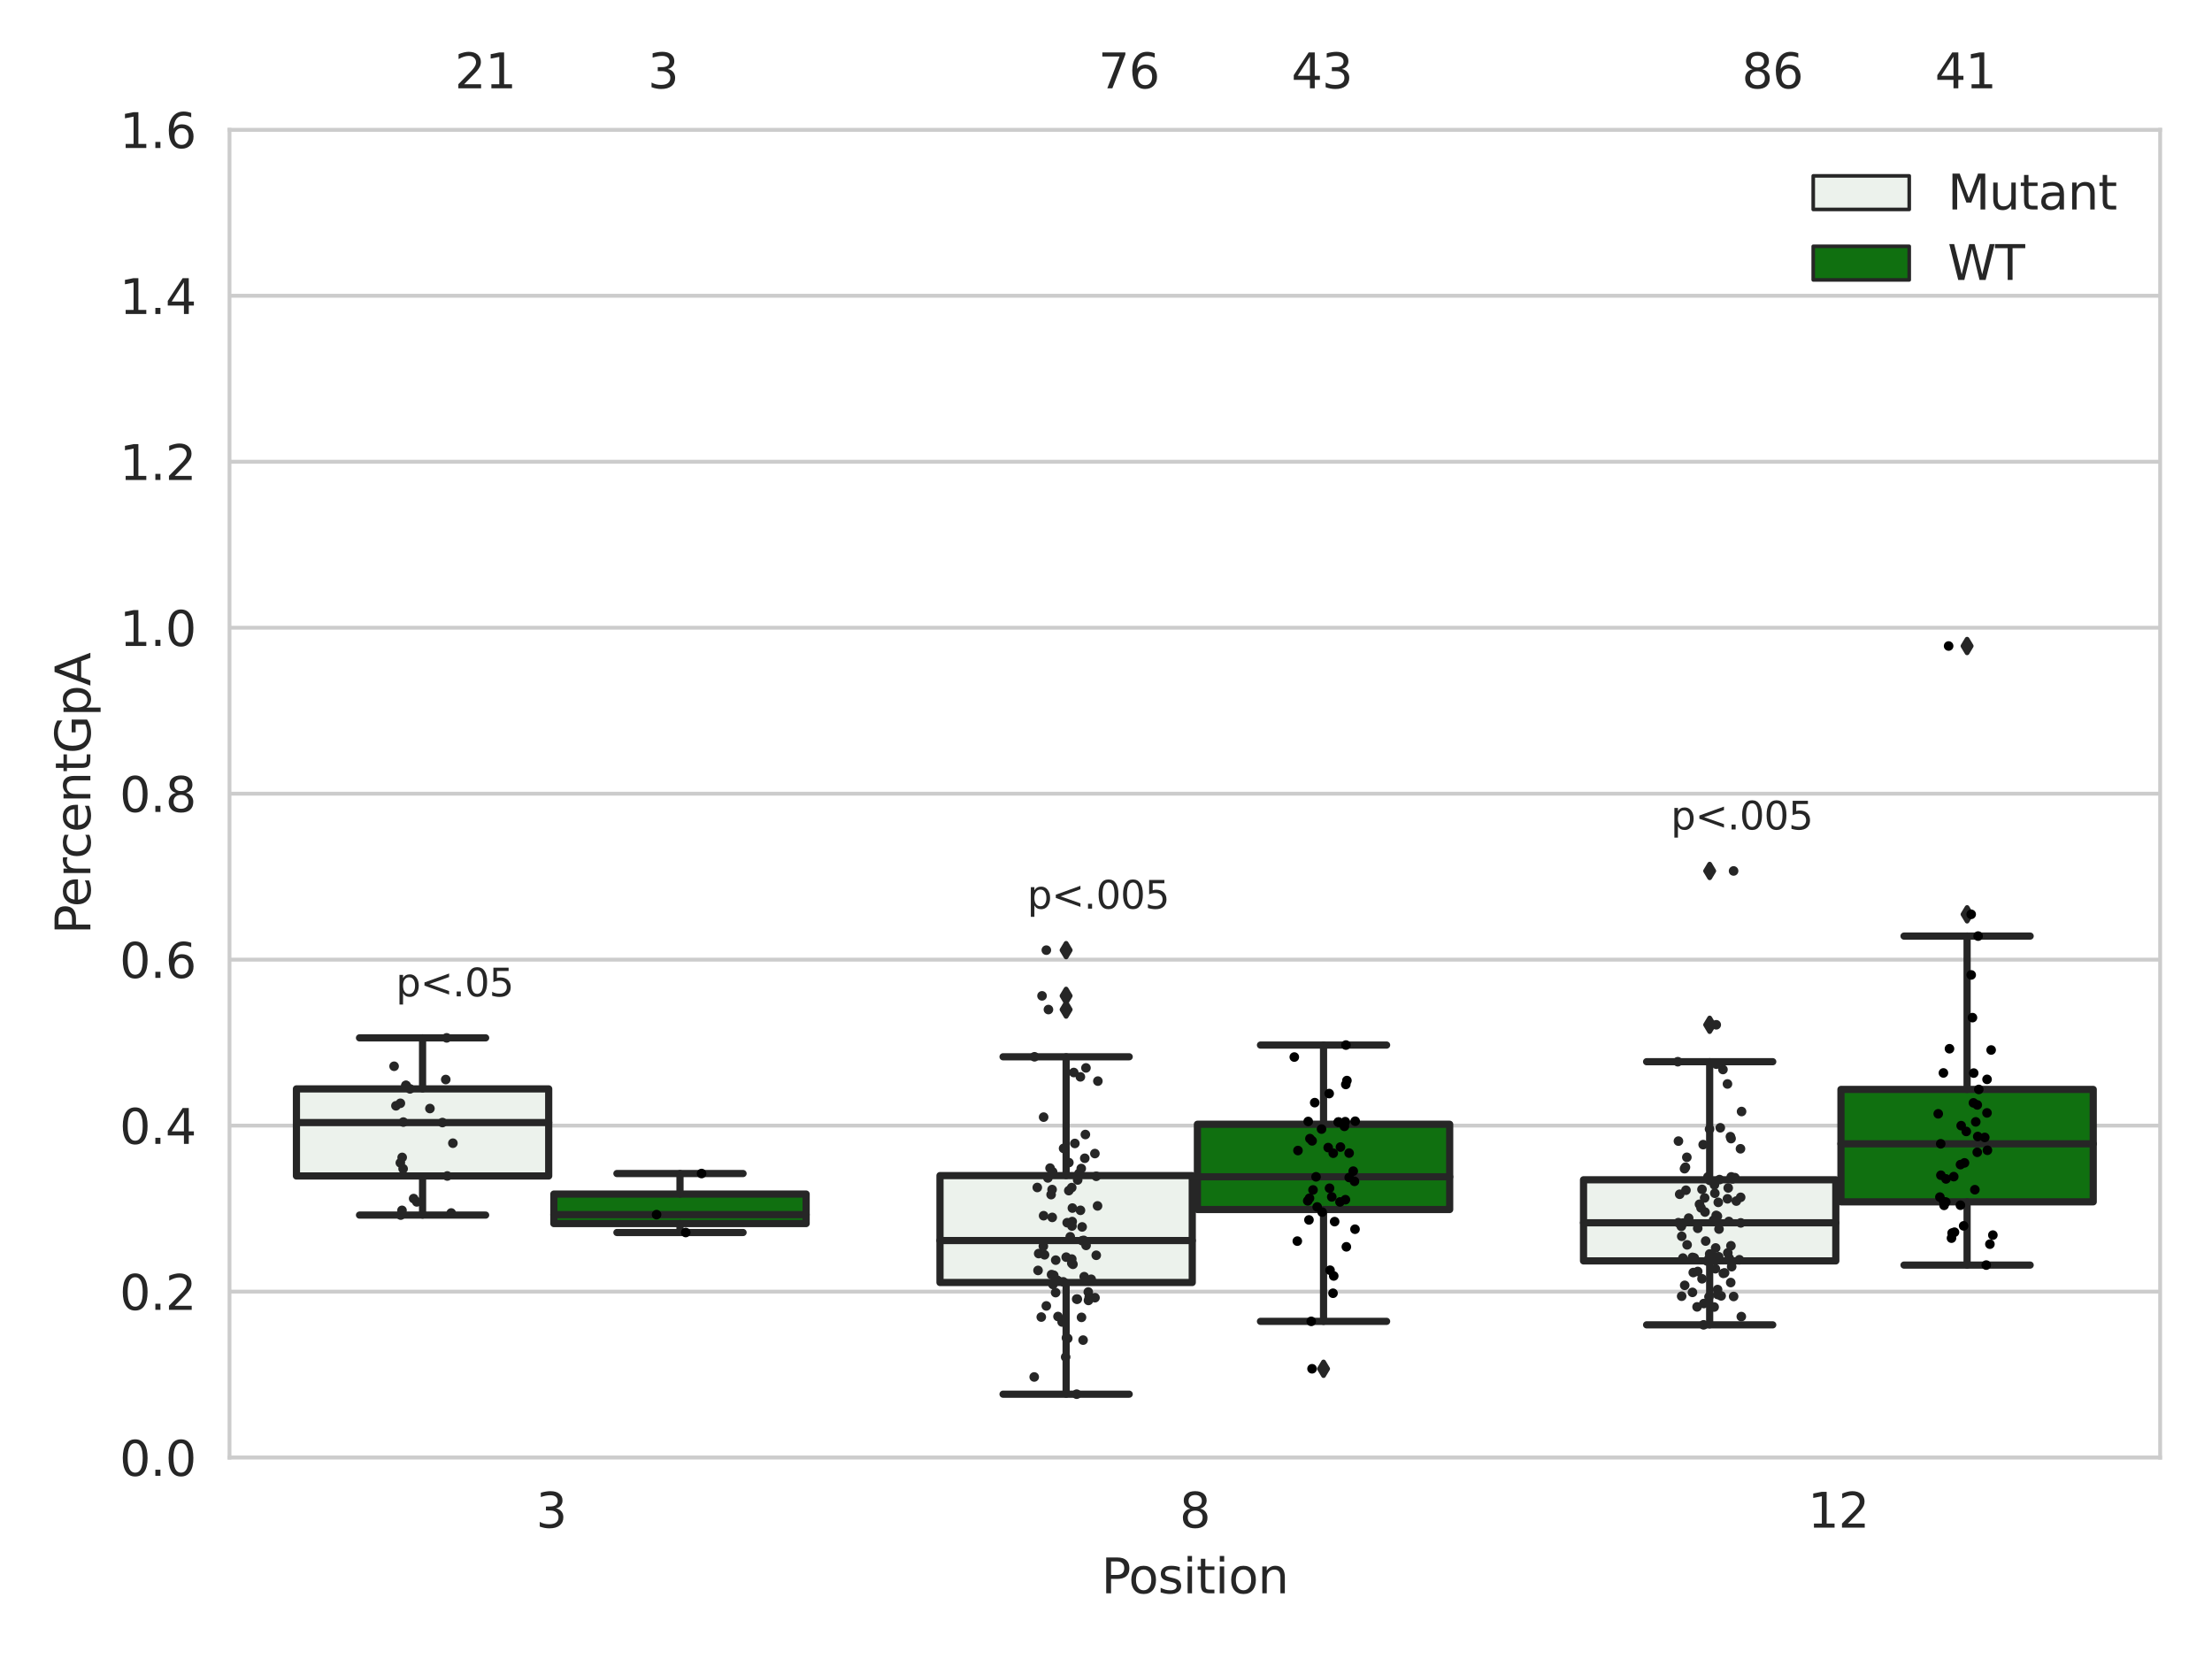 <?xml version="1.0" encoding="utf-8" standalone="no"?>
<!DOCTYPE svg PUBLIC "-//W3C//DTD SVG 1.1//EN"
  "http://www.w3.org/Graphics/SVG/1.1/DTD/svg11.dtd">
<svg xmlns:xlink="http://www.w3.org/1999/xlink" width="460.8pt" height="345.6pt" viewBox="0 0 460.8 345.6" xmlns="http://www.w3.org/2000/svg" version="1.1">
 <defs>
  <style type="text/css">*{stroke-linejoin: round; stroke-linecap: butt}</style>
 </defs>
 <g id="figure_1">
  <g id="patch_1">
   <path d="M 0 345.6 
L 460.8 345.6 
L 460.8 0 
L 0 0 
z
" style="fill: #ffffff"/>
  </g>
  <g id="axes_1">
   <g id="patch_2">
    <path d="M 47.81 303.64 
L 450 303.64 
L 450 27.036 
L 47.81 27.036 
z
" style="fill: #ffffff"/>
   </g>
   <g id="matplotlib.axis_1">
    <g id="xtick_1">
     <g id="text_1">
      <!-- 3 -->
      <g style="fill: #262626" transform="translate(111.66 318.238)scale(0.1 -0.1)">
       <defs>
        <path id="DejaVuSans-33" d="M 2597 2516 
Q 3050 2419 3304 2112 
Q 3559 1806 3559 1356 
Q 3559 666 3084 287 
Q 2609 -91 1734 -91 
Q 1441 -91 1130 -33 
Q 819 25 488 141 
L 488 750 
Q 750 597 1062 519 
Q 1375 441 1716 441 
Q 2309 441 2620 675 
Q 2931 909 2931 1356 
Q 2931 1769 2642 2001 
Q 2353 2234 1838 2234 
L 1294 2234 
L 1294 2753 
L 1863 2753 
Q 2328 2753 2575 2939 
Q 2822 3125 2822 3475 
Q 2822 3834 2567 4026 
Q 2313 4219 1838 4219 
Q 1578 4219 1281 4162 
Q 984 4106 628 3988 
L 628 4550 
Q 988 4650 1302 4700 
Q 1616 4750 1894 4750 
Q 2613 4750 3031 4423 
Q 3450 4097 3450 3541 
Q 3450 3153 3228 2886 
Q 3006 2619 2597 2516 
z
" transform="scale(0.016)"/>
       </defs>
       <use xlink:href="#DejaVuSans-33"/>
      </g>
     </g>
    </g>
    <g id="xtick_2">
     <g id="text_2">
      <!-- 8 -->
      <g style="fill: #262626" transform="translate(245.724 318.238)scale(0.1 -0.1)">
       <defs>
        <path id="DejaVuSans-38" d="M 2034 2216 
Q 1584 2216 1326 1975 
Q 1069 1734 1069 1313 
Q 1069 891 1326 650 
Q 1584 409 2034 409 
Q 2484 409 2743 651 
Q 3003 894 3003 1313 
Q 3003 1734 2745 1975 
Q 2488 2216 2034 2216 
z
M 1403 2484 
Q 997 2584 770 2862 
Q 544 3141 544 3541 
Q 544 4100 942 4425 
Q 1341 4750 2034 4750 
Q 2731 4750 3128 4425 
Q 3525 4100 3525 3541 
Q 3525 3141 3298 2862 
Q 3072 2584 2669 2484 
Q 3125 2378 3379 2068 
Q 3634 1759 3634 1313 
Q 3634 634 3220 271 
Q 2806 -91 2034 -91 
Q 1263 -91 848 271 
Q 434 634 434 1313 
Q 434 1759 690 2068 
Q 947 2378 1403 2484 
z
M 1172 3481 
Q 1172 3119 1398 2916 
Q 1625 2713 2034 2713 
Q 2441 2713 2670 2916 
Q 2900 3119 2900 3481 
Q 2900 3844 2670 4047 
Q 2441 4250 2034 4250 
Q 1625 4250 1398 4047 
Q 1172 3844 1172 3481 
z
" transform="scale(0.016)"/>
       </defs>
       <use xlink:href="#DejaVuSans-38"/>
      </g>
     </g>
    </g>
    <g id="xtick_3">
     <g id="text_3">
      <!-- 12 -->
      <g style="fill: #262626" transform="translate(376.606 318.238)scale(0.1 -0.1)">
       <defs>
        <path id="DejaVuSans-31" d="M 794 531 
L 1825 531 
L 1825 4091 
L 703 3866 
L 703 4441 
L 1819 4666 
L 2450 4666 
L 2450 531 
L 3481 531 
L 3481 0 
L 794 0 
L 794 531 
z
" transform="scale(0.016)"/>
        <path id="DejaVuSans-32" d="M 1228 531 
L 3431 531 
L 3431 0 
L 469 0 
L 469 531 
Q 828 903 1448 1529 
Q 2069 2156 2228 2338 
Q 2531 2678 2651 2914 
Q 2772 3150 2772 3378 
Q 2772 3750 2511 3984 
Q 2250 4219 1831 4219 
Q 1534 4219 1204 4116 
Q 875 4013 500 3803 
L 500 4441 
Q 881 4594 1212 4672 
Q 1544 4750 1819 4750 
Q 2544 4750 2975 4387 
Q 3406 4025 3406 3419 
Q 3406 3131 3298 2873 
Q 3191 2616 2906 2266 
Q 2828 2175 2409 1742 
Q 1991 1309 1228 531 
z
" transform="scale(0.016)"/>
       </defs>
       <use xlink:href="#DejaVuSans-31"/>
       <use xlink:href="#DejaVuSans-32" x="63.623"/>
      </g>
     </g>
    </g>
    <g id="text_4">
     <!-- Position -->
     <g style="fill: #262626" transform="translate(229.441 331.917)scale(0.1 -0.1)">
      <defs>
       <path id="DejaVuSans-50" d="M 1259 4147 
L 1259 2394 
L 2053 2394 
Q 2494 2394 2734 2622 
Q 2975 2850 2975 3272 
Q 2975 3691 2734 3919 
Q 2494 4147 2053 4147 
L 1259 4147 
z
M 628 4666 
L 2053 4666 
Q 2838 4666 3239 4311 
Q 3641 3956 3641 3272 
Q 3641 2581 3239 2228 
Q 2838 1875 2053 1875 
L 1259 1875 
L 1259 0 
L 628 0 
L 628 4666 
z
" transform="scale(0.016)"/>
       <path id="DejaVuSans-6f" d="M 1959 3097 
Q 1497 3097 1228 2736 
Q 959 2375 959 1747 
Q 959 1119 1226 758 
Q 1494 397 1959 397 
Q 2419 397 2687 759 
Q 2956 1122 2956 1747 
Q 2956 2369 2687 2733 
Q 2419 3097 1959 3097 
z
M 1959 3584 
Q 2709 3584 3137 3096 
Q 3566 2609 3566 1747 
Q 3566 888 3137 398 
Q 2709 -91 1959 -91 
Q 1206 -91 779 398 
Q 353 888 353 1747 
Q 353 2609 779 3096 
Q 1206 3584 1959 3584 
z
" transform="scale(0.016)"/>
       <path id="DejaVuSans-73" d="M 2834 3397 
L 2834 2853 
Q 2591 2978 2328 3040 
Q 2066 3103 1784 3103 
Q 1356 3103 1142 2972 
Q 928 2841 928 2578 
Q 928 2378 1081 2264 
Q 1234 2150 1697 2047 
L 1894 2003 
Q 2506 1872 2764 1633 
Q 3022 1394 3022 966 
Q 3022 478 2636 193 
Q 2250 -91 1575 -91 
Q 1294 -91 989 -36 
Q 684 19 347 128 
L 347 722 
Q 666 556 975 473 
Q 1284 391 1588 391 
Q 1994 391 2212 530 
Q 2431 669 2431 922 
Q 2431 1156 2273 1281 
Q 2116 1406 1581 1522 
L 1381 1569 
Q 847 1681 609 1914 
Q 372 2147 372 2553 
Q 372 3047 722 3315 
Q 1072 3584 1716 3584 
Q 2034 3584 2315 3537 
Q 2597 3491 2834 3397 
z
" transform="scale(0.016)"/>
       <path id="DejaVuSans-69" d="M 603 3500 
L 1178 3500 
L 1178 0 
L 603 0 
L 603 3500 
z
M 603 4863 
L 1178 4863 
L 1178 4134 
L 603 4134 
L 603 4863 
z
" transform="scale(0.016)"/>
       <path id="DejaVuSans-74" d="M 1172 4494 
L 1172 3500 
L 2356 3500 
L 2356 3053 
L 1172 3053 
L 1172 1153 
Q 1172 725 1289 603 
Q 1406 481 1766 481 
L 2356 481 
L 2356 0 
L 1766 0 
Q 1100 0 847 248 
Q 594 497 594 1153 
L 594 3053 
L 172 3053 
L 172 3500 
L 594 3500 
L 594 4494 
L 1172 4494 
z
" transform="scale(0.016)"/>
       <path id="DejaVuSans-6e" d="M 3513 2113 
L 3513 0 
L 2938 0 
L 2938 2094 
Q 2938 2591 2744 2837 
Q 2550 3084 2163 3084 
Q 1697 3084 1428 2787 
Q 1159 2491 1159 1978 
L 1159 0 
L 581 0 
L 581 3500 
L 1159 3500 
L 1159 2956 
Q 1366 3272 1645 3428 
Q 1925 3584 2291 3584 
Q 2894 3584 3203 3211 
Q 3513 2838 3513 2113 
z
" transform="scale(0.016)"/>
      </defs>
      <use xlink:href="#DejaVuSans-50"/>
      <use xlink:href="#DejaVuSans-6f" x="56.678"/>
      <use xlink:href="#DejaVuSans-73" x="117.859"/>
      <use xlink:href="#DejaVuSans-69" x="169.959"/>
      <use xlink:href="#DejaVuSans-74" x="197.742"/>
      <use xlink:href="#DejaVuSans-69" x="236.951"/>
      <use xlink:href="#DejaVuSans-6f" x="264.734"/>
      <use xlink:href="#DejaVuSans-6e" x="325.916"/>
     </g>
    </g>
   </g>
   <g id="matplotlib.axis_2">
    <g id="ytick_1">
     <g id="line2d_1">
      <path d="M 47.81 303.64 
L 450 303.64 
" clip-path="url(#p91e1070675)" style="fill: none; stroke: #cccccc; stroke-width: 0.8; stroke-linecap: round"/>
     </g>
     <g id="text_5">
      <!-- 0.0 -->
      <g style="fill: #262626" transform="translate(24.907 307.439)scale(0.1 -0.1)">
       <defs>
        <path id="DejaVuSans-30" d="M 2034 4250 
Q 1547 4250 1301 3770 
Q 1056 3291 1056 2328 
Q 1056 1369 1301 889 
Q 1547 409 2034 409 
Q 2525 409 2770 889 
Q 3016 1369 3016 2328 
Q 3016 3291 2770 3770 
Q 2525 4250 2034 4250 
z
M 2034 4750 
Q 2819 4750 3233 4129 
Q 3647 3509 3647 2328 
Q 3647 1150 3233 529 
Q 2819 -91 2034 -91 
Q 1250 -91 836 529 
Q 422 1150 422 2328 
Q 422 3509 836 4129 
Q 1250 4750 2034 4750 
z
" transform="scale(0.016)"/>
        <path id="DejaVuSans-2e" d="M 684 794 
L 1344 794 
L 1344 0 
L 684 0 
L 684 794 
z
" transform="scale(0.016)"/>
       </defs>
       <use xlink:href="#DejaVuSans-30"/>
       <use xlink:href="#DejaVuSans-2e" x="63.623"/>
       <use xlink:href="#DejaVuSans-30" x="95.41"/>
      </g>
     </g>
    </g>
    <g id="ytick_2">
     <g id="line2d_2">
      <path d="M 47.81 269.065 
L 450 269.065 
" clip-path="url(#p91e1070675)" style="fill: none; stroke: #cccccc; stroke-width: 0.8; stroke-linecap: round"/>
     </g>
     <g id="text_6">
      <!-- 0.2 -->
      <g style="fill: #262626" transform="translate(24.907 272.864)scale(0.1 -0.1)">
       <use xlink:href="#DejaVuSans-30"/>
       <use xlink:href="#DejaVuSans-2e" x="63.623"/>
       <use xlink:href="#DejaVuSans-32" x="95.41"/>
      </g>
     </g>
    </g>
    <g id="ytick_3">
     <g id="line2d_3">
      <path d="M 47.81 234.489 
L 450 234.489 
" clip-path="url(#p91e1070675)" style="fill: none; stroke: #cccccc; stroke-width: 0.8; stroke-linecap: round"/>
     </g>
     <g id="text_7">
      <!-- 0.4 -->
      <g style="fill: #262626" transform="translate(24.907 238.288)scale(0.1 -0.1)">
       <defs>
        <path id="DejaVuSans-34" d="M 2419 4116 
L 825 1625 
L 2419 1625 
L 2419 4116 
z
M 2253 4666 
L 3047 4666 
L 3047 1625 
L 3713 1625 
L 3713 1100 
L 3047 1100 
L 3047 0 
L 2419 0 
L 2419 1100 
L 313 1100 
L 313 1709 
L 2253 4666 
z
" transform="scale(0.016)"/>
       </defs>
       <use xlink:href="#DejaVuSans-30"/>
       <use xlink:href="#DejaVuSans-2e" x="63.623"/>
       <use xlink:href="#DejaVuSans-34" x="95.41"/>
      </g>
     </g>
    </g>
    <g id="ytick_4">
     <g id="line2d_4">
      <path d="M 47.81 199.913 
L 450 199.913 
" clip-path="url(#p91e1070675)" style="fill: none; stroke: #cccccc; stroke-width: 0.8; stroke-linecap: round"/>
     </g>
     <g id="text_8">
      <!-- 0.6 -->
      <g style="fill: #262626" transform="translate(24.907 203.713)scale(0.1 -0.1)">
       <defs>
        <path id="DejaVuSans-36" d="M 2113 2584 
Q 1688 2584 1439 2293 
Q 1191 2003 1191 1497 
Q 1191 994 1439 701 
Q 1688 409 2113 409 
Q 2538 409 2786 701 
Q 3034 994 3034 1497 
Q 3034 2003 2786 2293 
Q 2538 2584 2113 2584 
z
M 3366 4563 
L 3366 3988 
Q 3128 4100 2886 4159 
Q 2644 4219 2406 4219 
Q 1781 4219 1451 3797 
Q 1122 3375 1075 2522 
Q 1259 2794 1537 2939 
Q 1816 3084 2150 3084 
Q 2853 3084 3261 2657 
Q 3669 2231 3669 1497 
Q 3669 778 3244 343 
Q 2819 -91 2113 -91 
Q 1303 -91 875 529 
Q 447 1150 447 2328 
Q 447 3434 972 4092 
Q 1497 4750 2381 4750 
Q 2619 4750 2861 4703 
Q 3103 4656 3366 4563 
z
" transform="scale(0.016)"/>
       </defs>
       <use xlink:href="#DejaVuSans-30"/>
       <use xlink:href="#DejaVuSans-2e" x="63.623"/>
       <use xlink:href="#DejaVuSans-36" x="95.41"/>
      </g>
     </g>
    </g>
    <g id="ytick_5">
     <g id="line2d_5">
      <path d="M 47.81 165.338 
L 450 165.338 
" clip-path="url(#p91e1070675)" style="fill: none; stroke: #cccccc; stroke-width: 0.8; stroke-linecap: round"/>
     </g>
     <g id="text_9">
      <!-- 0.8 -->
      <g style="fill: #262626" transform="translate(24.907 169.137)scale(0.1 -0.1)">
       <use xlink:href="#DejaVuSans-30"/>
       <use xlink:href="#DejaVuSans-2e" x="63.623"/>
       <use xlink:href="#DejaVuSans-38" x="95.41"/>
      </g>
     </g>
    </g>
    <g id="ytick_6">
     <g id="line2d_6">
      <path d="M 47.81 130.762 
L 450 130.762 
" clip-path="url(#p91e1070675)" style="fill: none; stroke: #cccccc; stroke-width: 0.8; stroke-linecap: round"/>
     </g>
     <g id="text_10">
      <!-- 1.0 -->
      <g style="fill: #262626" transform="translate(24.907 134.562)scale(0.1 -0.1)">
       <use xlink:href="#DejaVuSans-31"/>
       <use xlink:href="#DejaVuSans-2e" x="63.623"/>
       <use xlink:href="#DejaVuSans-30" x="95.41"/>
      </g>
     </g>
    </g>
    <g id="ytick_7">
     <g id="line2d_7">
      <path d="M 47.81 96.187 
L 450 96.187 
" clip-path="url(#p91e1070675)" style="fill: none; stroke: #cccccc; stroke-width: 0.8; stroke-linecap: round"/>
     </g>
     <g id="text_11">
      <!-- 1.2 -->
      <g style="fill: #262626" transform="translate(24.907 99.986)scale(0.1 -0.1)">
       <use xlink:href="#DejaVuSans-31"/>
       <use xlink:href="#DejaVuSans-2e" x="63.623"/>
       <use xlink:href="#DejaVuSans-32" x="95.41"/>
      </g>
     </g>
    </g>
    <g id="ytick_8">
     <g id="line2d_8">
      <path d="M 47.81 61.611 
L 450 61.611 
" clip-path="url(#p91e1070675)" style="fill: none; stroke: #cccccc; stroke-width: 0.8; stroke-linecap: round"/>
     </g>
     <g id="text_12">
      <!-- 1.4 -->
      <g style="fill: #262626" transform="translate(24.907 65.411)scale(0.1 -0.1)">
       <use xlink:href="#DejaVuSans-31"/>
       <use xlink:href="#DejaVuSans-2e" x="63.623"/>
       <use xlink:href="#DejaVuSans-34" x="95.41"/>
      </g>
     </g>
    </g>
    <g id="ytick_9">
     <g id="line2d_9">
      <path d="M 47.81 27.036 
L 450 27.036 
" clip-path="url(#p91e1070675)" style="fill: none; stroke: #cccccc; stroke-width: 0.8; stroke-linecap: round"/>
     </g>
     <g id="text_13">
      <!-- 1.6 -->
      <g style="fill: #262626" transform="translate(24.907 30.835)scale(0.1 -0.1)">
       <use xlink:href="#DejaVuSans-31"/>
       <use xlink:href="#DejaVuSans-2e" x="63.623"/>
       <use xlink:href="#DejaVuSans-36" x="95.41"/>
      </g>
     </g>
    </g>
    <g id="text_14">
     <!-- PercentGpA -->
     <g style="fill: #262626" transform="translate(18.827 194.615)rotate(-90)scale(0.1 -0.1)">
      <defs>
       <path id="DejaVuSans-65" d="M 3597 1894 
L 3597 1613 
L 953 1613 
Q 991 1019 1311 708 
Q 1631 397 2203 397 
Q 2534 397 2845 478 
Q 3156 559 3463 722 
L 3463 178 
Q 3153 47 2828 -22 
Q 2503 -91 2169 -91 
Q 1331 -91 842 396 
Q 353 884 353 1716 
Q 353 2575 817 3079 
Q 1281 3584 2069 3584 
Q 2775 3584 3186 3129 
Q 3597 2675 3597 1894 
z
M 3022 2063 
Q 3016 2534 2758 2815 
Q 2500 3097 2075 3097 
Q 1594 3097 1305 2825 
Q 1016 2553 972 2059 
L 3022 2063 
z
" transform="scale(0.016)"/>
       <path id="DejaVuSans-72" d="M 2631 2963 
Q 2534 3019 2420 3045 
Q 2306 3072 2169 3072 
Q 1681 3072 1420 2755 
Q 1159 2438 1159 1844 
L 1159 0 
L 581 0 
L 581 3500 
L 1159 3500 
L 1159 2956 
Q 1341 3275 1631 3429 
Q 1922 3584 2338 3584 
Q 2397 3584 2469 3576 
Q 2541 3569 2628 3553 
L 2631 2963 
z
" transform="scale(0.016)"/>
       <path id="DejaVuSans-63" d="M 3122 3366 
L 3122 2828 
Q 2878 2963 2633 3030 
Q 2388 3097 2138 3097 
Q 1578 3097 1268 2742 
Q 959 2388 959 1747 
Q 959 1106 1268 751 
Q 1578 397 2138 397 
Q 2388 397 2633 464 
Q 2878 531 3122 666 
L 3122 134 
Q 2881 22 2623 -34 
Q 2366 -91 2075 -91 
Q 1284 -91 818 406 
Q 353 903 353 1747 
Q 353 2603 823 3093 
Q 1294 3584 2113 3584 
Q 2378 3584 2631 3529 
Q 2884 3475 3122 3366 
z
" transform="scale(0.016)"/>
       <path id="DejaVuSans-47" d="M 3809 666 
L 3809 1919 
L 2778 1919 
L 2778 2438 
L 4434 2438 
L 4434 434 
Q 4069 175 3628 42 
Q 3188 -91 2688 -91 
Q 1594 -91 976 548 
Q 359 1188 359 2328 
Q 359 3472 976 4111 
Q 1594 4750 2688 4750 
Q 3144 4750 3555 4637 
Q 3966 4525 4313 4306 
L 4313 3634 
Q 3963 3931 3569 4081 
Q 3175 4231 2741 4231 
Q 1884 4231 1454 3753 
Q 1025 3275 1025 2328 
Q 1025 1384 1454 906 
Q 1884 428 2741 428 
Q 3075 428 3337 486 
Q 3600 544 3809 666 
z
" transform="scale(0.016)"/>
       <path id="DejaVuSans-70" d="M 1159 525 
L 1159 -1331 
L 581 -1331 
L 581 3500 
L 1159 3500 
L 1159 2969 
Q 1341 3281 1617 3432 
Q 1894 3584 2278 3584 
Q 2916 3584 3314 3078 
Q 3713 2572 3713 1747 
Q 3713 922 3314 415 
Q 2916 -91 2278 -91 
Q 1894 -91 1617 61 
Q 1341 213 1159 525 
z
M 3116 1747 
Q 3116 2381 2855 2742 
Q 2594 3103 2138 3103 
Q 1681 3103 1420 2742 
Q 1159 2381 1159 1747 
Q 1159 1113 1420 752 
Q 1681 391 2138 391 
Q 2594 391 2855 752 
Q 3116 1113 3116 1747 
z
" transform="scale(0.016)"/>
       <path id="DejaVuSans-41" d="M 2188 4044 
L 1331 1722 
L 3047 1722 
L 2188 4044 
z
M 1831 4666 
L 2547 4666 
L 4325 0 
L 3669 0 
L 3244 1197 
L 1141 1197 
L 716 0 
L 50 0 
L 1831 4666 
z
" transform="scale(0.016)"/>
      </defs>
      <use xlink:href="#DejaVuSans-50"/>
      <use xlink:href="#DejaVuSans-65" x="56.678"/>
      <use xlink:href="#DejaVuSans-72" x="118.201"/>
      <use xlink:href="#DejaVuSans-63" x="157.064"/>
      <use xlink:href="#DejaVuSans-65" x="212.045"/>
      <use xlink:href="#DejaVuSans-6e" x="273.568"/>
      <use xlink:href="#DejaVuSans-74" x="336.947"/>
      <use xlink:href="#DejaVuSans-47" x="376.156"/>
      <use xlink:href="#DejaVuSans-70" x="453.646"/>
      <use xlink:href="#DejaVuSans-41" x="517.123"/>
     </g>
    </g>
   </g>
   <g id="patch_3">
    <path d="M 61.753 244.978 
L 114.305 244.978 
L 114.305 226.834 
L 61.753 226.834 
L 61.753 244.978 
z
" clip-path="url(#p91e1070675)" style="fill: #ecf2ec; stroke: #262626; stroke-width: 1.5; stroke-linejoin: miter"/>
   </g>
   <g id="patch_4">
    <path d="M 115.378 254.891 
L 167.931 254.891 
L 167.931 248.748 
L 115.378 248.748 
L 115.378 254.891 
z
" clip-path="url(#p91e1070675)" style="fill: #107010; stroke: #262626; stroke-width: 1.5; stroke-linejoin: miter"/>
   </g>
   <g id="patch_5">
    <path d="M 195.816 267.168 
L 248.369 267.168 
L 248.369 244.896 
L 195.816 244.896 
L 195.816 267.168 
z
" clip-path="url(#p91e1070675)" style="fill: #ecf2ec; stroke: #262626; stroke-width: 1.5; stroke-linejoin: miter"/>
   </g>
   <g id="patch_6">
    <path d="M 249.441 251.965 
L 301.994 251.965 
L 301.994 234.204 
L 249.441 234.204 
L 249.441 251.965 
z
" clip-path="url(#p91e1070675)" style="fill: #107010; stroke: #262626; stroke-width: 1.5; stroke-linejoin: miter"/>
   </g>
   <g id="patch_7">
    <path d="M 329.879 262.669 
L 382.432 262.669 
L 382.432 245.77 
L 329.879 245.77 
L 329.879 262.669 
z
" clip-path="url(#p91e1070675)" style="fill: #ecf2ec; stroke: #262626; stroke-width: 1.5; stroke-linejoin: miter"/>
   </g>
   <g id="patch_8">
    <path d="M 383.505 250.364 
L 436.057 250.364 
L 436.057 226.949 
L 383.505 226.949 
L 383.505 250.364 
z
" clip-path="url(#p91e1070675)" style="fill: #107010; stroke: #262626; stroke-width: 1.5; stroke-linejoin: miter"/>
   </g>
   <g id="patch_9">
    <path d="M 114.842 303.64 
L 114.842 303.64 
L 114.842 303.64 
L 114.842 303.64 
z
" clip-path="url(#p91e1070675)" style="fill: #ecf2ec; stroke: #262626; stroke-width: 0.75; stroke-linejoin: miter"/>
   </g>
   <g id="patch_10">
    <path d="M 114.842 303.64 
L 114.842 303.64 
L 114.842 303.64 
L 114.842 303.64 
z
" clip-path="url(#p91e1070675)" style="fill: #107010; stroke: #262626; stroke-width: 0.75; stroke-linejoin: miter"/>
   </g>
   <g id="PathCollection_1"/>
   <g id="PathCollection_2"/>
   <g id="line2d_10">
    <path d="M 88.029 244.978 
L 88.029 253.123 
" clip-path="url(#p91e1070675)" style="fill: none; stroke: #262626; stroke-width: 1.5; stroke-linecap: round"/>
   </g>
   <g id="line2d_11">
    <path d="M 88.029 226.834 
L 88.029 216.205 
" clip-path="url(#p91e1070675)" style="fill: none; stroke: #262626; stroke-width: 1.5; stroke-linecap: round"/>
   </g>
   <g id="line2d_12">
    <path d="M 74.891 253.123 
L 101.167 253.123 
" clip-path="url(#p91e1070675)" style="fill: none; stroke: #262626; stroke-width: 1.5; stroke-linecap: round"/>
   </g>
   <g id="line2d_13">
    <path d="M 74.891 216.205 
L 101.167 216.205 
" clip-path="url(#p91e1070675)" style="fill: none; stroke: #262626; stroke-width: 1.5; stroke-linecap: round"/>
   </g>
   <g id="line2d_14"/>
   <g id="line2d_15">
    <path d="M 141.654 254.891 
L 141.654 256.753 
" clip-path="url(#p91e1070675)" style="fill: none; stroke: #262626; stroke-width: 1.5; stroke-linecap: round"/>
   </g>
   <g id="line2d_16">
    <path d="M 141.654 248.748 
L 141.654 244.468 
" clip-path="url(#p91e1070675)" style="fill: none; stroke: #262626; stroke-width: 1.5; stroke-linecap: round"/>
   </g>
   <g id="line2d_17">
    <path d="M 128.516 256.753 
L 154.793 256.753 
" clip-path="url(#p91e1070675)" style="fill: none; stroke: #262626; stroke-width: 1.5; stroke-linecap: round"/>
   </g>
   <g id="line2d_18">
    <path d="M 128.516 244.468 
L 154.793 244.468 
" clip-path="url(#p91e1070675)" style="fill: none; stroke: #262626; stroke-width: 1.5; stroke-linecap: round"/>
   </g>
   <g id="line2d_19"/>
   <g id="line2d_20">
    <path d="M 222.092 267.168 
L 222.092 290.434 
" clip-path="url(#p91e1070675)" style="fill: none; stroke: #262626; stroke-width: 1.5; stroke-linecap: round"/>
   </g>
   <g id="line2d_21">
    <path d="M 222.092 244.896 
L 222.092 220.147 
" clip-path="url(#p91e1070675)" style="fill: none; stroke: #262626; stroke-width: 1.5; stroke-linecap: round"/>
   </g>
   <g id="line2d_22">
    <path d="M 208.954 290.434 
L 235.231 290.434 
" clip-path="url(#p91e1070675)" style="fill: none; stroke: #262626; stroke-width: 1.5; stroke-linecap: round"/>
   </g>
   <g id="line2d_23">
    <path d="M 208.954 220.147 
L 235.231 220.147 
" clip-path="url(#p91e1070675)" style="fill: none; stroke: #262626; stroke-width: 1.5; stroke-linecap: round"/>
   </g>
   <g id="line2d_24">
    <defs>
     <path id="m7001842b3a" d="M -0 1.414 
L 0.849 0 
L 0 -1.414 
L -0.849 -0 
z
" style="stroke: #262626; stroke-linejoin: miter"/>
    </defs>
    <g clip-path="url(#p91e1070675)">
     <use xlink:href="#m7001842b3a" x="222.092" y="210.31" style="fill: #262626; stroke: #262626; stroke-linejoin: miter"/>
     <use xlink:href="#m7001842b3a" x="222.092" y="197.933" style="fill: #262626; stroke: #262626; stroke-linejoin: miter"/>
     <use xlink:href="#m7001842b3a" x="222.092" y="207.455" style="fill: #262626; stroke: #262626; stroke-linejoin: miter"/>
    </g>
   </g>
   <g id="line2d_25">
    <path d="M 275.718 251.965 
L 275.718 275.263 
" clip-path="url(#p91e1070675)" style="fill: none; stroke: #262626; stroke-width: 1.5; stroke-linecap: round"/>
   </g>
   <g id="line2d_26">
    <path d="M 275.718 234.204 
L 275.718 217.705 
" clip-path="url(#p91e1070675)" style="fill: none; stroke: #262626; stroke-width: 1.5; stroke-linecap: round"/>
   </g>
   <g id="line2d_27">
    <path d="M 262.579 275.263 
L 288.856 275.263 
" clip-path="url(#p91e1070675)" style="fill: none; stroke: #262626; stroke-width: 1.5; stroke-linecap: round"/>
   </g>
   <g id="line2d_28">
    <path d="M 262.579 217.705 
L 288.856 217.705 
" clip-path="url(#p91e1070675)" style="fill: none; stroke: #262626; stroke-width: 1.5; stroke-linecap: round"/>
   </g>
   <g id="line2d_29">
    <g clip-path="url(#p91e1070675)">
     <use xlink:href="#m7001842b3a" x="275.718" y="285.141" style="fill: #262626; stroke: #262626; stroke-linejoin: miter"/>
    </g>
   </g>
   <g id="line2d_30">
    <path d="M 356.156 262.669 
L 356.156 275.988 
" clip-path="url(#p91e1070675)" style="fill: none; stroke: #262626; stroke-width: 1.5; stroke-linecap: round"/>
   </g>
   <g id="line2d_31">
    <path d="M 356.156 245.77 
L 356.156 221.174 
" clip-path="url(#p91e1070675)" style="fill: none; stroke: #262626; stroke-width: 1.5; stroke-linecap: round"/>
   </g>
   <g id="line2d_32">
    <path d="M 343.017 275.988 
L 369.294 275.988 
" clip-path="url(#p91e1070675)" style="fill: none; stroke: #262626; stroke-width: 1.5; stroke-linecap: round"/>
   </g>
   <g id="line2d_33">
    <path d="M 343.017 221.174 
L 369.294 221.174 
" clip-path="url(#p91e1070675)" style="fill: none; stroke: #262626; stroke-width: 1.5; stroke-linecap: round"/>
   </g>
   <g id="line2d_34">
    <g clip-path="url(#p91e1070675)">
     <use xlink:href="#m7001842b3a" x="356.156" y="181.435" style="fill: #262626; stroke: #262626; stroke-linejoin: miter"/>
     <use xlink:href="#m7001842b3a" x="356.156" y="213.482" style="fill: #262626; stroke: #262626; stroke-linejoin: miter"/>
    </g>
   </g>
   <g id="line2d_35">
    <path d="M 409.781 250.364 
L 409.781 263.539 
" clip-path="url(#p91e1070675)" style="fill: none; stroke: #262626; stroke-width: 1.5; stroke-linecap: round"/>
   </g>
   <g id="line2d_36">
    <path d="M 409.781 226.949 
L 409.781 195.004 
" clip-path="url(#p91e1070675)" style="fill: none; stroke: #262626; stroke-width: 1.5; stroke-linecap: round"/>
   </g>
   <g id="line2d_37">
    <path d="M 396.643 263.539 
L 422.919 263.539 
" clip-path="url(#p91e1070675)" style="fill: none; stroke: #262626; stroke-width: 1.5; stroke-linecap: round"/>
   </g>
   <g id="line2d_38">
    <path d="M 396.643 195.004 
L 422.919 195.004 
" clip-path="url(#p91e1070675)" style="fill: none; stroke: #262626; stroke-width: 1.5; stroke-linecap: round"/>
   </g>
   <g id="line2d_39">
    <g clip-path="url(#p91e1070675)">
     <use xlink:href="#m7001842b3a" x="409.781" y="134.576" style="fill: #262626; stroke: #262626; stroke-linejoin: miter"/>
     <use xlink:href="#m7001842b3a" x="409.781" y="190.47" style="fill: #262626; stroke: #262626; stroke-linejoin: miter"/>
    </g>
   </g>
   <g id="line2d_40">
    <path d="M 61.753 233.849 
L 114.305 233.849 
" clip-path="url(#p91e1070675)" style="fill: none; stroke: #262626; stroke-width: 1.5; stroke-linecap: round"/>
   </g>
   <g id="line2d_41">
    <path d="M 115.378 253.029 
L 167.931 253.029 
" clip-path="url(#p91e1070675)" style="fill: none; stroke: #262626; stroke-width: 1.5; stroke-linecap: round"/>
   </g>
   <g id="line2d_42">
    <path d="M 195.816 258.431 
L 248.369 258.431 
" clip-path="url(#p91e1070675)" style="fill: none; stroke: #262626; stroke-width: 1.5; stroke-linecap: round"/>
   </g>
   <g id="line2d_43">
    <path d="M 249.441 245.15 
L 301.994 245.15 
" clip-path="url(#p91e1070675)" style="fill: none; stroke: #262626; stroke-width: 1.5; stroke-linecap: round"/>
   </g>
   <g id="line2d_44">
    <path d="M 329.879 254.729 
L 382.432 254.729 
" clip-path="url(#p91e1070675)" style="fill: none; stroke: #262626; stroke-width: 1.5; stroke-linecap: round"/>
   </g>
   <g id="line2d_45">
    <path d="M 383.505 238.273 
L 436.057 238.273 
" clip-path="url(#p91e1070675)" style="fill: none; stroke: #262626; stroke-width: 1.5; stroke-linecap: round"/>
   </g>
   <g id="patch_11">
    <path d="M 47.81 303.64 
L 47.81 27.036 
" style="fill: none; stroke: #cccccc; stroke-width: 0.8; stroke-linejoin: miter; stroke-linecap: square"/>
   </g>
   <g id="patch_12">
    <path d="M 450 303.64 
L 450 27.036 
" style="fill: none; stroke: #cccccc; stroke-width: 0.8; stroke-linejoin: miter; stroke-linecap: square"/>
   </g>
   <g id="patch_13">
    <path d="M 47.81 303.64 
L 450 303.64 
" style="fill: none; stroke: #cccccc; stroke-width: 0.8; stroke-linejoin: miter; stroke-linecap: square"/>
   </g>
   <g id="patch_14">
    <path d="M 47.81 27.036 
L 450 27.036 
" style="fill: none; stroke: #cccccc; stroke-width: 0.8; stroke-linejoin: miter; stroke-linecap: square"/>
   </g>
   <g id="PathCollection_3">
    <defs>
     <path id="C0_0_81dfff7d12" d="M 0 1 
C 0.265 1 0.52 0.895 0.707 0.707 
C 0.895 0.52 1 0.265 1 -0 
C 1 -0.265 0.895 -0.52 0.707 -0.707 
C 0.52 -0.895 0.265 -1 0 -1 
C -0.265 -1 -0.52 -0.895 -0.707 -0.707 
C -0.895 -0.52 -1 -0.265 -1 0 
C -1 0.265 -0.895 0.52 -0.707 0.707 
C -0.52 0.895 -0.265 1 0 1 
z
"/>
    </defs>
    <g clip-path="url(#p91e1070675)">
     <use xlink:href="#C0_0_81dfff7d12" x="93.996" y="252.688" style="fill: #262626"/>
    </g>
    <g clip-path="url(#p91e1070675)">
     <use xlink:href="#C0_0_81dfff7d12" x="86.171" y="249.686" style="fill: #262626"/>
    </g>
    <g clip-path="url(#p91e1070675)">
     <use xlink:href="#C0_0_81dfff7d12" x="86.826" y="250.376" style="fill: #262626"/>
    </g>
    <g clip-path="url(#p91e1070675)">
     <use xlink:href="#C0_0_81dfff7d12" x="92.858" y="224.884" style="fill: #262626"/>
    </g>
    <g clip-path="url(#p91e1070675)">
     <use xlink:href="#C0_0_81dfff7d12" x="85.407" y="226.834" style="fill: #262626"/>
    </g>
    <g clip-path="url(#p91e1070675)">
     <use xlink:href="#C0_0_81dfff7d12" x="93.052" y="216.205" style="fill: #262626"/>
    </g>
    <g clip-path="url(#p91e1070675)">
     <use xlink:href="#C0_0_81dfff7d12" x="83.978" y="243.481" style="fill: #262626"/>
    </g>
    <g clip-path="url(#p91e1070675)">
     <use xlink:href="#C0_0_81dfff7d12" x="92.167" y="233.849" style="fill: #262626"/>
    </g>
    <g clip-path="url(#p91e1070675)">
     <use xlink:href="#C0_0_81dfff7d12" x="83.399" y="242.236" style="fill: #262626"/>
    </g>
    <g clip-path="url(#p91e1070675)">
     <use xlink:href="#C0_0_81dfff7d12" x="82.482" y="230.359" style="fill: #262626"/>
    </g>
    <g clip-path="url(#p91e1070675)">
     <use xlink:href="#C0_0_81dfff7d12" x="84.023" y="233.747" style="fill: #262626"/>
    </g>
    <g clip-path="url(#p91e1070675)">
     <use xlink:href="#C0_0_81dfff7d12" x="94.344" y="238.147" style="fill: #262626"/>
    </g>
    <g clip-path="url(#p91e1070675)">
     <use xlink:href="#C0_0_81dfff7d12" x="83.407" y="229.834" style="fill: #262626"/>
    </g>
    <g clip-path="url(#p91e1070675)">
     <use xlink:href="#C0_0_81dfff7d12" x="83.483" y="253.123" style="fill: #262626"/>
    </g>
    <g clip-path="url(#p91e1070675)">
     <use xlink:href="#C0_0_81dfff7d12" x="84.611" y="226.13" style="fill: #262626"/>
    </g>
    <g clip-path="url(#p91e1070675)">
     <use xlink:href="#C0_0_81dfff7d12" x="83.781" y="241.109" style="fill: #262626"/>
    </g>
    <g clip-path="url(#p91e1070675)">
     <use xlink:href="#C0_0_81dfff7d12" x="84.544" y="226.106" style="fill: #262626"/>
    </g>
    <g clip-path="url(#p91e1070675)">
     <use xlink:href="#C0_0_81dfff7d12" x="82.1" y="222.122" style="fill: #262626"/>
    </g>
    <g clip-path="url(#p91e1070675)">
     <use xlink:href="#C0_0_81dfff7d12" x="89.561" y="230.928" style="fill: #262626"/>
    </g>
    <g clip-path="url(#p91e1070675)">
     <use xlink:href="#C0_0_81dfff7d12" x="83.745" y="252.14" style="fill: #262626"/>
    </g>
    <g clip-path="url(#p91e1070675)">
     <use xlink:href="#C0_0_81dfff7d12" x="93.18" y="244.978" style="fill: #262626"/>
    </g>
   </g>
   <g id="PathCollection_4">
    <defs>
     <path id="C1_0_4be17d92b8" d="M 0 1 
C 0.265 1 0.52 0.895 0.707 0.707 
C 0.895 0.52 1 0.265 1 -0 
C 1 -0.265 0.895 -0.52 0.707 -0.707 
C 0.52 -0.895 0.265 -1 0 -1 
C -0.265 -1 -0.52 -0.895 -0.707 -0.707 
C -0.895 -0.52 -1 -0.265 -1 0 
C -1 0.265 -0.895 0.52 -0.707 0.707 
C -0.52 0.895 -0.265 1 0 1 
z
"/>
    </defs>
    <g clip-path="url(#p91e1070675)">
     <use xlink:href="#C1_0_4be17d92b8" x="142.849" y="256.753"/>
    </g>
    <g clip-path="url(#p91e1070675)">
     <use xlink:href="#C1_0_4be17d92b8" x="146.15" y="244.468"/>
    </g>
    <g clip-path="url(#p91e1070675)">
     <use xlink:href="#C1_0_4be17d92b8" x="136.776" y="253.029"/>
    </g>
   </g>
   <g id="PathCollection_5">
    <defs>
     <path id="C2_0_081e31b82a" d="M 0 1 
C 0.265 1 0.52 0.895 0.707 0.707 
C 0.895 0.52 1 0.265 1 -0 
C 1 -0.265 0.895 -0.52 0.707 -0.707 
C 0.52 -0.895 0.265 -1 0 -1 
C -0.265 -1 -0.52 -0.895 -0.707 -0.707 
C -0.895 -0.52 -1 -0.265 -1 0 
C -1 0.265 -0.895 0.52 -0.707 0.707 
C -0.52 0.895 -0.265 1 0 1 
z
"/>
    </defs>
    <g clip-path="url(#p91e1070675)">
     <use xlink:href="#C2_0_081e31b82a" x="224.426" y="270.627" style="fill: #262626"/>
    </g>
    <g clip-path="url(#p91e1070675)">
     <use xlink:href="#C2_0_081e31b82a" x="218.748" y="243.338" style="fill: #262626"/>
    </g>
    <g clip-path="url(#p91e1070675)">
     <use xlink:href="#C2_0_081e31b82a" x="222.157" y="278.704" style="fill: #262626"/>
    </g>
    <g clip-path="url(#p91e1070675)">
     <use xlink:href="#C2_0_081e31b82a" x="226.747" y="270.903" style="fill: #262626"/>
    </g>
    <g clip-path="url(#p91e1070675)">
     <use xlink:href="#C2_0_081e31b82a" x="215.446" y="286.849" style="fill: #262626"/>
    </g>
    <g clip-path="url(#p91e1070675)">
     <use xlink:href="#C2_0_081e31b82a" x="226.251" y="259.441" style="fill: #262626"/>
    </g>
    <g clip-path="url(#p91e1070675)">
     <use xlink:href="#C2_0_081e31b82a" x="228.639" y="251.212" style="fill: #262626"/>
    </g>
    <g clip-path="url(#p91e1070675)">
     <use xlink:href="#C2_0_081e31b82a" x="221.262" y="275.396" style="fill: #262626"/>
    </g>
    <g clip-path="url(#p91e1070675)">
     <use xlink:href="#C2_0_081e31b82a" x="226.708" y="269.15" style="fill: #262626"/>
    </g>
    <g clip-path="url(#p91e1070675)">
     <use xlink:href="#C2_0_081e31b82a" x="220.401" y="274.253" style="fill: #262626"/>
    </g>
    <g clip-path="url(#p91e1070675)">
     <use xlink:href="#C2_0_081e31b82a" x="216.084" y="247.373" style="fill: #262626"/>
    </g>
    <g clip-path="url(#p91e1070675)">
     <use xlink:href="#C2_0_081e31b82a" x="219.057" y="265.526" style="fill: #262626"/>
    </g>
    <g clip-path="url(#p91e1070675)">
     <use xlink:href="#C2_0_081e31b82a" x="225.977" y="241.288" style="fill: #262626"/>
    </g>
    <g clip-path="url(#p91e1070675)">
     <use xlink:href="#C2_0_081e31b82a" x="225.775" y="258.399" style="fill: #262626"/>
    </g>
    <g clip-path="url(#p91e1070675)">
     <use xlink:href="#C2_0_081e31b82a" x="217.402" y="253.254" style="fill: #262626"/>
    </g>
    <g clip-path="url(#p91e1070675)">
     <use xlink:href="#C2_0_081e31b82a" x="220.415" y="266.822" style="fill: #262626"/>
    </g>
    <g clip-path="url(#p91e1070675)">
     <use xlink:href="#C2_0_081e31b82a" x="220.117" y="266.646" style="fill: #262626"/>
    </g>
    <g clip-path="url(#p91e1070675)">
     <use xlink:href="#C2_0_081e31b82a" x="224.766" y="244.458" style="fill: #262626"/>
    </g>
    <g clip-path="url(#p91e1070675)">
     <use xlink:href="#C2_0_081e31b82a" x="226.104" y="236.34" style="fill: #262626"/>
    </g>
    <g clip-path="url(#p91e1070675)">
     <use xlink:href="#C2_0_081e31b82a" x="228.109" y="270.335" style="fill: #262626"/>
    </g>
    <g clip-path="url(#p91e1070675)">
     <use xlink:href="#C2_0_081e31b82a" x="219.17" y="247.807" style="fill: #262626"/>
    </g>
    <g clip-path="url(#p91e1070675)">
     <use xlink:href="#C2_0_081e31b82a" x="222.653" y="248.029" style="fill: #262626"/>
    </g>
    <g clip-path="url(#p91e1070675)">
     <use xlink:href="#C2_0_081e31b82a" x="215.504" y="220.147" style="fill: #262626"/>
    </g>
    <g clip-path="url(#p91e1070675)">
     <use xlink:href="#C2_0_081e31b82a" x="218.409" y="210.31" style="fill: #262626"/>
    </g>
    <g clip-path="url(#p91e1070675)">
     <use xlink:href="#C2_0_081e31b82a" x="223.362" y="254.476" style="fill: #262626"/>
    </g>
    <g clip-path="url(#p91e1070675)">
     <use xlink:href="#C2_0_081e31b82a" x="224.292" y="290.434" style="fill: #262626"/>
    </g>
    <g clip-path="url(#p91e1070675)">
     <use xlink:href="#C2_0_081e31b82a" x="219.93" y="262.51" style="fill: #262626"/>
    </g>
    <g clip-path="url(#p91e1070675)">
     <use xlink:href="#C2_0_081e31b82a" x="223.515" y="263.375" style="fill: #262626"/>
    </g>
    <g clip-path="url(#p91e1070675)">
     <use xlink:href="#C2_0_081e31b82a" x="223.273" y="263.15" style="fill: #262626"/>
    </g>
    <g clip-path="url(#p91e1070675)">
     <use xlink:href="#C2_0_081e31b82a" x="218.293" y="245.382" style="fill: #262626"/>
    </g>
    <g clip-path="url(#p91e1070675)">
     <use xlink:href="#C2_0_081e31b82a" x="222.664" y="242.19" style="fill: #262626"/>
    </g>
    <g clip-path="url(#p91e1070675)">
     <use xlink:href="#C2_0_081e31b82a" x="223.311" y="255.405" style="fill: #262626"/>
    </g>
    <g clip-path="url(#p91e1070675)">
     <use xlink:href="#C2_0_081e31b82a" x="225.445" y="258.463" style="fill: #262626"/>
    </g>
    <g clip-path="url(#p91e1070675)">
     <use xlink:href="#C2_0_081e31b82a" x="219.909" y="269.275" style="fill: #262626"/>
    </g>
    <g clip-path="url(#p91e1070675)">
     <use xlink:href="#C2_0_081e31b82a" x="221.998" y="282.697" style="fill: #262626"/>
    </g>
    <g clip-path="url(#p91e1070675)">
     <use xlink:href="#C2_0_081e31b82a" x="225.297" y="274.43" style="fill: #262626"/>
    </g>
    <g clip-path="url(#p91e1070675)">
     <use xlink:href="#C2_0_081e31b82a" x="228.368" y="261.497" style="fill: #262626"/>
    </g>
    <g clip-path="url(#p91e1070675)">
     <use xlink:href="#C2_0_081e31b82a" x="222.105" y="261.888" style="fill: #262626"/>
    </g>
    <g clip-path="url(#p91e1070675)">
     <use xlink:href="#C2_0_081e31b82a" x="225.243" y="243.424" style="fill: #262626"/>
    </g>
    <g clip-path="url(#p91e1070675)">
     <use xlink:href="#C2_0_081e31b82a" x="222.948" y="257.645" style="fill: #262626"/>
    </g>
    <g clip-path="url(#p91e1070675)">
     <use xlink:href="#C2_0_081e31b82a" x="223.273" y="262.285" style="fill: #262626"/>
    </g>
    <g clip-path="url(#p91e1070675)">
     <use xlink:href="#C2_0_081e31b82a" x="217.971" y="197.933" style="fill: #262626"/>
    </g>
    <g clip-path="url(#p91e1070675)">
     <use xlink:href="#C2_0_081e31b82a" x="217.599" y="261.398" style="fill: #262626"/>
    </g>
    <g clip-path="url(#p91e1070675)">
     <use xlink:href="#C2_0_081e31b82a" x="228.366" y="245.042" style="fill: #262626"/>
    </g>
    <g clip-path="url(#p91e1070675)">
     <use xlink:href="#C2_0_081e31b82a" x="217.352" y="259.607" style="fill: #262626"/>
    </g>
    <g clip-path="url(#p91e1070675)">
     <use xlink:href="#C2_0_081e31b82a" x="222.311" y="254.709" style="fill: #262626"/>
    </g>
    <g clip-path="url(#p91e1070675)">
     <use xlink:href="#C2_0_081e31b82a" x="225.854" y="265.954" style="fill: #262626"/>
    </g>
    <g clip-path="url(#p91e1070675)">
     <use xlink:href="#C2_0_081e31b82a" x="227.314" y="266.493" style="fill: #262626"/>
    </g>
    <g clip-path="url(#p91e1070675)">
     <use xlink:href="#C2_0_081e31b82a" x="216.379" y="261.142" style="fill: #262626"/>
    </g>
    <g clip-path="url(#p91e1070675)">
     <use xlink:href="#C2_0_081e31b82a" x="224.5" y="245.81" style="fill: #262626"/>
    </g>
    <g clip-path="url(#p91e1070675)">
     <use xlink:href="#C2_0_081e31b82a" x="223.261" y="247.398" style="fill: #262626"/>
    </g>
    <g clip-path="url(#p91e1070675)">
     <use xlink:href="#C2_0_081e31b82a" x="217.409" y="232.718" style="fill: #262626"/>
    </g>
    <g clip-path="url(#p91e1070675)">
     <use xlink:href="#C2_0_081e31b82a" x="217.967" y="272.047" style="fill: #262626"/>
    </g>
    <g clip-path="url(#p91e1070675)">
     <use xlink:href="#C2_0_081e31b82a" x="219.517" y="265.661" style="fill: #262626"/>
    </g>
    <g clip-path="url(#p91e1070675)">
     <use xlink:href="#C2_0_081e31b82a" x="218.966" y="248.864" style="fill: #262626"/>
    </g>
    <g clip-path="url(#p91e1070675)">
     <use xlink:href="#C2_0_081e31b82a" x="223.398" y="251.663" style="fill: #262626"/>
    </g>
    <g clip-path="url(#p91e1070675)">
     <use xlink:href="#C2_0_081e31b82a" x="225.43" y="255.59" style="fill: #262626"/>
    </g>
    <g clip-path="url(#p91e1070675)">
     <use xlink:href="#C2_0_081e31b82a" x="222.433" y="278.822" style="fill: #262626"/>
    </g>
    <g clip-path="url(#p91e1070675)">
     <use xlink:href="#C2_0_081e31b82a" x="225.08" y="252.131" style="fill: #262626"/>
    </g>
    <g clip-path="url(#p91e1070675)">
     <use xlink:href="#C2_0_081e31b82a" x="219.201" y="253.606" style="fill: #262626"/>
    </g>
    <g clip-path="url(#p91e1070675)">
     <use xlink:href="#C2_0_081e31b82a" x="219.347" y="267.578" style="fill: #262626"/>
    </g>
    <g clip-path="url(#p91e1070675)">
     <use xlink:href="#C2_0_081e31b82a" x="225.062" y="224.328" style="fill: #262626"/>
    </g>
    <g clip-path="url(#p91e1070675)">
     <use xlink:href="#C2_0_081e31b82a" x="228.085" y="240.31" style="fill: #262626"/>
    </g>
    <g clip-path="url(#p91e1070675)">
     <use xlink:href="#C2_0_081e31b82a" x="225.626" y="279.168" style="fill: #262626"/>
    </g>
    <g clip-path="url(#p91e1070675)">
     <use xlink:href="#C2_0_081e31b82a" x="216.241" y="264.651" style="fill: #262626"/>
    </g>
    <g clip-path="url(#p91e1070675)">
     <use xlink:href="#C2_0_081e31b82a" x="228.707" y="225.213" style="fill: #262626"/>
    </g>
    <g clip-path="url(#p91e1070675)">
     <use xlink:href="#C2_0_081e31b82a" x="216.917" y="274.366" style="fill: #262626"/>
    </g>
    <g clip-path="url(#p91e1070675)">
     <use xlink:href="#C2_0_081e31b82a" x="217.074" y="207.455" style="fill: #262626"/>
    </g>
    <g clip-path="url(#p91e1070675)">
     <use xlink:href="#C2_0_081e31b82a" x="224.289" y="270.626" style="fill: #262626"/>
    </g>
    <g clip-path="url(#p91e1070675)">
     <use xlink:href="#C2_0_081e31b82a" x="223.686" y="223.423" style="fill: #262626"/>
    </g>
    <g clip-path="url(#p91e1070675)">
     <use xlink:href="#C2_0_081e31b82a" x="223.912" y="238.202" style="fill: #262626"/>
    </g>
    <g clip-path="url(#p91e1070675)">
     <use xlink:href="#C2_0_081e31b82a" x="219.281" y="244.122" style="fill: #262626"/>
    </g>
    <g clip-path="url(#p91e1070675)">
     <use xlink:href="#C2_0_081e31b82a" x="221.566" y="239.232" style="fill: #262626"/>
    </g>
    <g clip-path="url(#p91e1070675)">
     <use xlink:href="#C2_0_081e31b82a" x="226.91" y="270.222" style="fill: #262626"/>
    </g>
    <g clip-path="url(#p91e1070675)">
     <use xlink:href="#C2_0_081e31b82a" x="226.225" y="222.464" style="fill: #262626"/>
    </g>
    <g clip-path="url(#p91e1070675)">
     <use xlink:href="#C2_0_081e31b82a" x="221.5" y="267.031" style="fill: #262626"/>
    </g>
   </g>
   <g id="PathCollection_6">
    <defs>
     <path id="C3_0_da441a332d" d="M 0 1 
C 0.265 1 0.52 0.895 0.707 0.707 
C 0.895 0.52 1 0.265 1 -0 
C 1 -0.265 0.895 -0.52 0.707 -0.707 
C 0.52 -0.895 0.265 -1 0 -1 
C -0.265 -1 -0.52 -0.895 -0.707 -0.707 
C -0.895 -0.52 -1 -0.265 -1 0 
C -1 0.265 -0.895 0.52 -0.707 0.707 
C -0.52 0.895 -0.265 1 0 1 
z
"/>
    </defs>
    <g clip-path="url(#p91e1070675)">
     <use xlink:href="#C3_0_da441a332d" x="277.433" y="249.335"/>
    </g>
    <g clip-path="url(#p91e1070675)">
     <use xlink:href="#C3_0_da441a332d" x="274.155" y="245.15"/>
    </g>
    <g clip-path="url(#p91e1070675)">
     <use xlink:href="#C3_0_da441a332d" x="269.628" y="220.201"/>
    </g>
    <g clip-path="url(#p91e1070675)">
     <use xlink:href="#C3_0_da441a332d" x="272.525" y="233.621"/>
    </g>
    <g clip-path="url(#p91e1070675)">
     <use xlink:href="#C3_0_da441a332d" x="270.254" y="258.547"/>
    </g>
    <g clip-path="url(#p91e1070675)">
     <use xlink:href="#C3_0_da441a332d" x="273.336" y="237.661"/>
    </g>
    <g clip-path="url(#p91e1070675)">
     <use xlink:href="#C3_0_da441a332d" x="276.892" y="227.81"/>
    </g>
    <g clip-path="url(#p91e1070675)">
     <use xlink:href="#C3_0_da441a332d" x="273.323" y="285.141"/>
    </g>
    <g clip-path="url(#p91e1070675)">
     <use xlink:href="#C3_0_da441a332d" x="278.03" y="254.486"/>
    </g>
    <g clip-path="url(#p91e1070675)">
     <use xlink:href="#C3_0_da441a332d" x="272.881" y="237.197"/>
    </g>
    <g clip-path="url(#p91e1070675)">
     <use xlink:href="#C3_0_da441a332d" x="273.88" y="229.7"/>
    </g>
    <g clip-path="url(#p91e1070675)">
     <use xlink:href="#C3_0_da441a332d" x="279.242" y="238.956"/>
    </g>
    <g clip-path="url(#p91e1070675)">
     <use xlink:href="#C3_0_da441a332d" x="280.059" y="234.635"/>
    </g>
    <g clip-path="url(#p91e1070675)">
     <use xlink:href="#C3_0_da441a332d" x="281.905" y="243.972"/>
    </g>
    <g clip-path="url(#p91e1070675)">
     <use xlink:href="#C3_0_da441a332d" x="278.838" y="233.727"/>
    </g>
    <g clip-path="url(#p91e1070675)">
     <use xlink:href="#C3_0_da441a332d" x="272.791" y="249.611"/>
    </g>
    <g clip-path="url(#p91e1070675)">
     <use xlink:href="#C3_0_da441a332d" x="275.425" y="252.499"/>
    </g>
    <g clip-path="url(#p91e1070675)">
     <use xlink:href="#C3_0_da441a332d" x="280.277" y="249.919"/>
    </g>
    <g clip-path="url(#p91e1070675)">
     <use xlink:href="#C3_0_da441a332d" x="273.154" y="275.263"/>
    </g>
    <g clip-path="url(#p91e1070675)">
     <use xlink:href="#C3_0_da441a332d" x="272.681" y="254.131"/>
    </g>
    <g clip-path="url(#p91e1070675)">
     <use xlink:href="#C3_0_da441a332d" x="280.382" y="217.705"/>
    </g>
    <g clip-path="url(#p91e1070675)">
     <use xlink:href="#C3_0_da441a332d" x="280.471" y="259.735"/>
    </g>
    <g clip-path="url(#p91e1070675)">
     <use xlink:href="#C3_0_da441a332d" x="279.145" y="250.387"/>
    </g>
    <g clip-path="url(#p91e1070675)">
     <use xlink:href="#C3_0_da441a332d" x="281.048" y="240.214"/>
    </g>
    <g clip-path="url(#p91e1070675)">
     <use xlink:href="#C3_0_da441a332d" x="270.39" y="239.678"/>
    </g>
    <g clip-path="url(#p91e1070675)">
     <use xlink:href="#C3_0_da441a332d" x="280.585" y="225.103"/>
    </g>
    <g clip-path="url(#p91e1070675)">
     <use xlink:href="#C3_0_da441a332d" x="274.393" y="251.43"/>
    </g>
    <g clip-path="url(#p91e1070675)">
     <use xlink:href="#C3_0_da441a332d" x="277.691" y="269.405"/>
    </g>
    <g clip-path="url(#p91e1070675)">
     <use xlink:href="#C3_0_da441a332d" x="280.237" y="233.666"/>
    </g>
    <g clip-path="url(#p91e1070675)">
     <use xlink:href="#C3_0_da441a332d" x="275.299" y="235.207"/>
    </g>
    <g clip-path="url(#p91e1070675)">
     <use xlink:href="#C3_0_da441a332d" x="276.686" y="239.064"/>
    </g>
    <g clip-path="url(#p91e1070675)">
     <use xlink:href="#C3_0_da441a332d" x="278.779" y="233.774"/>
    </g>
    <g clip-path="url(#p91e1070675)">
     <use xlink:href="#C3_0_da441a332d" x="277.738" y="240.233"/>
    </g>
    <g clip-path="url(#p91e1070675)">
     <use xlink:href="#C3_0_da441a332d" x="282.272" y="256.067"/>
    </g>
    <g clip-path="url(#p91e1070675)">
     <use xlink:href="#C3_0_da441a332d" x="282.311" y="233.568"/>
    </g>
    <g clip-path="url(#p91e1070675)">
     <use xlink:href="#C3_0_da441a332d" x="277.069" y="264.609"/>
    </g>
    <g clip-path="url(#p91e1070675)">
     <use xlink:href="#C3_0_da441a332d" x="280.356" y="225.912"/>
    </g>
    <g clip-path="url(#p91e1070675)">
     <use xlink:href="#C3_0_da441a332d" x="281.063" y="245.294"/>
    </g>
    <g clip-path="url(#p91e1070675)">
     <use xlink:href="#C3_0_da441a332d" x="273.527" y="247.885"/>
    </g>
    <g clip-path="url(#p91e1070675)">
     <use xlink:href="#C3_0_da441a332d" x="272.427" y="250.159"/>
    </g>
    <g clip-path="url(#p91e1070675)">
     <use xlink:href="#C3_0_da441a332d" x="282.165" y="246.092"/>
    </g>
    <g clip-path="url(#p91e1070675)">
     <use xlink:href="#C3_0_da441a332d" x="276.966" y="247.529"/>
    </g>
    <g clip-path="url(#p91e1070675)">
     <use xlink:href="#C3_0_da441a332d" x="277.843" y="265.806"/>
    </g>
   </g>
   <g id="PathCollection_7">
    <defs>
     <path id="C4_0_9d84a8c590" d="M 0 1 
C 0.265 1 0.52 0.895 0.707 0.707 
C 0.895 0.52 1 0.265 1 -0 
C 1 -0.265 0.895 -0.52 0.707 -0.707 
C 0.52 -0.895 0.265 -1 0 -1 
C -0.265 -1 -0.52 -0.895 -0.707 -0.707 
C -0.895 -0.52 -1 -0.265 -1 0 
C -1 0.265 -0.895 0.52 -0.707 0.707 
C -0.52 0.895 -0.265 1 0 1 
z
"/>
    </defs>
    <g clip-path="url(#p91e1070675)">
     <use xlink:href="#C4_0_9d84a8c590" x="359.005" y="265.266" style="fill: #262626"/>
    </g>
    <g clip-path="url(#p91e1070675)">
     <use xlink:href="#C4_0_9d84a8c590" x="360.649" y="245.167" style="fill: #262626"/>
    </g>
    <g clip-path="url(#p91e1070675)">
     <use xlink:href="#C4_0_9d84a8c590" x="359.935" y="260.994" style="fill: #262626"/>
    </g>
    <g clip-path="url(#p91e1070675)">
     <use xlink:href="#C4_0_9d84a8c590" x="362.8" y="231.549" style="fill: #262626"/>
    </g>
    <g clip-path="url(#p91e1070675)">
     <use xlink:href="#C4_0_9d84a8c590" x="358.544" y="269.956" style="fill: #262626"/>
    </g>
    <g clip-path="url(#p91e1070675)">
     <use xlink:href="#C4_0_9d84a8c590" x="350.318" y="270.025" style="fill: #262626"/>
    </g>
    <g clip-path="url(#p91e1070675)">
     <use xlink:href="#C4_0_9d84a8c590" x="361.705" y="250.206" style="fill: #262626"/>
    </g>
    <g clip-path="url(#p91e1070675)">
     <use xlink:href="#C4_0_9d84a8c590" x="362.611" y="249.423" style="fill: #262626"/>
    </g>
    <g clip-path="url(#p91e1070675)">
     <use xlink:href="#C4_0_9d84a8c590" x="355.326" y="258.534" style="fill: #262626"/>
    </g>
    <g clip-path="url(#p91e1070675)">
     <use xlink:href="#C4_0_9d84a8c590" x="356.134" y="235.213" style="fill: #262626"/>
    </g>
    <g clip-path="url(#p91e1070675)">
     <use xlink:href="#C4_0_9d84a8c590" x="360.311" y="262.59" style="fill: #262626"/>
    </g>
    <g clip-path="url(#p91e1070675)">
     <use xlink:href="#C4_0_9d84a8c590" x="358.1" y="256.041" style="fill: #262626"/>
    </g>
    <g clip-path="url(#p91e1070675)">
     <use xlink:href="#C4_0_9d84a8c590" x="357.768" y="253.354" style="fill: #262626"/>
    </g>
    <g clip-path="url(#p91e1070675)">
     <use xlink:href="#C4_0_9d84a8c590" x="350.956" y="267.758" style="fill: #262626"/>
    </g>
    <g clip-path="url(#p91e1070675)">
     <use xlink:href="#C4_0_9d84a8c590" x="360.019" y="247.472" style="fill: #262626"/>
    </g>
    <g clip-path="url(#p91e1070675)">
     <use xlink:href="#C4_0_9d84a8c590" x="350.915" y="243.462" style="fill: #262626"/>
    </g>
    <g clip-path="url(#p91e1070675)">
     <use xlink:href="#C4_0_9d84a8c590" x="354.354" y="251.624" style="fill: #262626"/>
    </g>
    <g clip-path="url(#p91e1070675)">
     <use xlink:href="#C4_0_9d84a8c590" x="354.035" y="250.867" style="fill: #262626"/>
    </g>
    <g clip-path="url(#p91e1070675)">
     <use xlink:href="#C4_0_9d84a8c590" x="359.866" y="249.735" style="fill: #262626"/>
    </g>
    <g clip-path="url(#p91e1070675)">
     <use xlink:href="#C4_0_9d84a8c590" x="356.012" y="270.154" style="fill: #262626"/>
    </g>
    <g clip-path="url(#p91e1070675)">
     <use xlink:href="#C4_0_9d84a8c590" x="357.236" y="248.578" style="fill: #262626"/>
    </g>
    <g clip-path="url(#p91e1070675)">
     <use xlink:href="#C4_0_9d84a8c590" x="354.931" y="271.55" style="fill: #262626"/>
    </g>
    <g clip-path="url(#p91e1070675)">
     <use xlink:href="#C4_0_9d84a8c590" x="350.599" y="254.788" style="fill: #262626"/>
    </g>
    <g clip-path="url(#p91e1070675)">
     <use xlink:href="#C4_0_9d84a8c590" x="362.748" y="274.27" style="fill: #262626"/>
    </g>
    <g clip-path="url(#p91e1070675)">
     <use xlink:href="#C4_0_9d84a8c590" x="360.586" y="259.513" style="fill: #262626"/>
    </g>
    <g clip-path="url(#p91e1070675)">
     <use xlink:href="#C4_0_9d84a8c590" x="362.347" y="262.426" style="fill: #262626"/>
    </g>
    <g clip-path="url(#p91e1070675)">
     <use xlink:href="#C4_0_9d84a8c590" x="354.892" y="275.988" style="fill: #262626"/>
    </g>
    <g clip-path="url(#p91e1070675)">
     <use xlink:href="#C4_0_9d84a8c590" x="358.923" y="222.798" style="fill: #262626"/>
    </g>
    <g clip-path="url(#p91e1070675)">
     <use xlink:href="#C4_0_9d84a8c590" x="356.178" y="245.895" style="fill: #262626"/>
    </g>
    <g clip-path="url(#p91e1070675)">
     <use xlink:href="#C4_0_9d84a8c590" x="351.215" y="247.943" style="fill: #262626"/>
    </g>
    <g clip-path="url(#p91e1070675)">
     <use xlink:href="#C4_0_9d84a8c590" x="361.147" y="270.078" style="fill: #262626"/>
    </g>
    <g clip-path="url(#p91e1070675)">
     <use xlink:href="#C4_0_9d84a8c590" x="357.401" y="259.971" style="fill: #262626"/>
    </g>
    <g clip-path="url(#p91e1070675)">
     <use xlink:href="#C4_0_9d84a8c590" x="357.55" y="221.69" style="fill: #262626"/>
    </g>
    <g clip-path="url(#p91e1070675)">
     <use xlink:href="#C4_0_9d84a8c590" x="356.096" y="262.001" style="fill: #262626"/>
    </g>
    <g clip-path="url(#p91e1070675)">
     <use xlink:href="#C4_0_9d84a8c590" x="354.557" y="247.766" style="fill: #262626"/>
    </g>
    <g clip-path="url(#p91e1070675)">
     <use xlink:href="#C4_0_9d84a8c590" x="357.517" y="253.187" style="fill: #262626"/>
    </g>
    <g clip-path="url(#p91e1070675)">
     <use xlink:href="#C4_0_9d84a8c590" x="351.402" y="241.087" style="fill: #262626"/>
    </g>
    <g clip-path="url(#p91e1070675)">
     <use xlink:href="#C4_0_9d84a8c590" x="360.478" y="236.787" style="fill: #262626"/>
    </g>
    <g clip-path="url(#p91e1070675)">
     <use xlink:href="#C4_0_9d84a8c590" x="357.15" y="246.828" style="fill: #262626"/>
    </g>
    <g clip-path="url(#p91e1070675)">
     <use xlink:href="#C4_0_9d84a8c590" x="355.187" y="252.49" style="fill: #262626"/>
    </g>
    <g clip-path="url(#p91e1070675)">
     <use xlink:href="#C4_0_9d84a8c590" x="358.034" y="261.808" style="fill: #262626"/>
    </g>
    <g clip-path="url(#p91e1070675)">
     <use xlink:href="#C4_0_9d84a8c590" x="360.154" y="254.456" style="fill: #262626"/>
    </g>
    <g clip-path="url(#p91e1070675)">
     <use xlink:href="#C4_0_9d84a8c590" x="357.82" y="269.665" style="fill: #262626"/>
    </g>
    <g clip-path="url(#p91e1070675)">
     <use xlink:href="#C4_0_9d84a8c590" x="357.801" y="268.638" style="fill: #262626"/>
    </g>
    <g clip-path="url(#p91e1070675)">
     <use xlink:href="#C4_0_9d84a8c590" x="353.53" y="272.247" style="fill: #262626"/>
    </g>
    <g clip-path="url(#p91e1070675)">
     <use xlink:href="#C4_0_9d84a8c590" x="360.232" y="262.131" style="fill: #262626"/>
    </g>
    <g clip-path="url(#p91e1070675)">
     <use xlink:href="#C4_0_9d84a8c590" x="355.11" y="249.548" style="fill: #262626"/>
    </g>
    <g clip-path="url(#p91e1070675)">
     <use xlink:href="#C4_0_9d84a8c590" x="361.136" y="181.435" style="fill: #262626"/>
    </g>
    <g clip-path="url(#p91e1070675)">
     <use xlink:href="#C4_0_9d84a8c590" x="351.111" y="243.153" style="fill: #262626"/>
    </g>
    <g clip-path="url(#p91e1070675)">
     <use xlink:href="#C4_0_9d84a8c590" x="353.667" y="255.878" style="fill: #262626"/>
    </g>
    <g clip-path="url(#p91e1070675)">
     <use xlink:href="#C4_0_9d84a8c590" x="357.949" y="250.472" style="fill: #262626"/>
    </g>
    <g clip-path="url(#p91e1070675)">
     <use xlink:href="#C4_0_9d84a8c590" x="356.158" y="261.228" style="fill: #262626"/>
    </g>
    <g clip-path="url(#p91e1070675)">
     <use xlink:href="#C4_0_9d84a8c590" x="350.581" y="262.079" style="fill: #262626"/>
    </g>
    <g clip-path="url(#p91e1070675)">
     <use xlink:href="#C4_0_9d84a8c590" x="361.41" y="245.327" style="fill: #262626"/>
    </g>
    <g clip-path="url(#p91e1070675)">
     <use xlink:href="#C4_0_9d84a8c590" x="357.125" y="261.785" style="fill: #262626"/>
    </g>
    <g clip-path="url(#p91e1070675)">
     <use xlink:href="#C4_0_9d84a8c590" x="362.633" y="254.752" style="fill: #262626"/>
    </g>
    <g clip-path="url(#p91e1070675)">
     <use xlink:href="#C4_0_9d84a8c590" x="359.863" y="225.808" style="fill: #262626"/>
    </g>
    <g clip-path="url(#p91e1070675)">
     <use xlink:href="#C4_0_9d84a8c590" x="357.524" y="213.482" style="fill: #262626"/>
    </g>
    <g clip-path="url(#p91e1070675)">
     <use xlink:href="#C4_0_9d84a8c590" x="355.628" y="262.695" style="fill: #262626"/>
    </g>
    <g clip-path="url(#p91e1070675)">
     <use xlink:href="#C4_0_9d84a8c590" x="354.563" y="266.396" style="fill: #262626"/>
    </g>
    <g clip-path="url(#p91e1070675)">
     <use xlink:href="#C4_0_9d84a8c590" x="352.563" y="261.933" style="fill: #262626"/>
    </g>
    <g clip-path="url(#p91e1070675)">
     <use xlink:href="#C4_0_9d84a8c590" x="357.346" y="264.305" style="fill: #262626"/>
    </g>
    <g clip-path="url(#p91e1070675)">
     <use xlink:href="#C4_0_9d84a8c590" x="349.63" y="254.705" style="fill: #262626"/>
    </g>
    <g clip-path="url(#p91e1070675)">
     <use xlink:href="#C4_0_9d84a8c590" x="358.209" y="245.729" style="fill: #262626"/>
    </g>
    <g clip-path="url(#p91e1070675)">
     <use xlink:href="#C4_0_9d84a8c590" x="360.908" y="245.579" style="fill: #262626"/>
    </g>
    <g clip-path="url(#p91e1070675)">
     <use xlink:href="#C4_0_9d84a8c590" x="349.651" y="237.714" style="fill: #262626"/>
    </g>
    <g clip-path="url(#p91e1070675)">
     <use xlink:href="#C4_0_9d84a8c590" x="352.571" y="269.225" style="fill: #262626"/>
    </g>
    <g clip-path="url(#p91e1070675)">
     <use xlink:href="#C4_0_9d84a8c590" x="356.964" y="254.193" style="fill: #262626"/>
    </g>
    <g clip-path="url(#p91e1070675)">
     <use xlink:href="#C4_0_9d84a8c590" x="359.264" y="265.163" style="fill: #262626"/>
    </g>
    <g clip-path="url(#p91e1070675)">
     <use xlink:href="#C4_0_9d84a8c590" x="360.615" y="237.191" style="fill: #262626"/>
    </g>
    <g clip-path="url(#p91e1070675)">
     <use xlink:href="#C4_0_9d84a8c590" x="355.797" y="245.171" style="fill: #262626"/>
    </g>
    <g clip-path="url(#p91e1070675)">
     <use xlink:href="#C4_0_9d84a8c590" x="349.515" y="221.174" style="fill: #262626"/>
    </g>
    <g clip-path="url(#p91e1070675)">
     <use xlink:href="#C4_0_9d84a8c590" x="351.783" y="253.756" style="fill: #262626"/>
    </g>
    <g clip-path="url(#p91e1070675)">
     <use xlink:href="#C4_0_9d84a8c590" x="352.942" y="262.04" style="fill: #262626"/>
    </g>
    <g clip-path="url(#p91e1070675)">
     <use xlink:href="#C4_0_9d84a8c590" x="350.335" y="257.546" style="fill: #262626"/>
    </g>
    <g clip-path="url(#p91e1070675)">
     <use xlink:href="#C4_0_9d84a8c590" x="352.738" y="265.095" style="fill: #262626"/>
    </g>
    <g clip-path="url(#p91e1070675)">
     <use xlink:href="#C4_0_9d84a8c590" x="362.575" y="239.311" style="fill: #262626"/>
    </g>
    <g clip-path="url(#p91e1070675)">
     <use xlink:href="#C4_0_9d84a8c590" x="354.802" y="238.449" style="fill: #262626"/>
    </g>
    <g clip-path="url(#p91e1070675)">
     <use xlink:href="#C4_0_9d84a8c590" x="353.671" y="264.872" style="fill: #262626"/>
    </g>
    <g clip-path="url(#p91e1070675)">
     <use xlink:href="#C4_0_9d84a8c590" x="358.37" y="234.938" style="fill: #262626"/>
    </g>
    <g clip-path="url(#p91e1070675)">
     <use xlink:href="#C4_0_9d84a8c590" x="360.739" y="263.872" style="fill: #262626"/>
    </g>
    <g clip-path="url(#p91e1070675)">
     <use xlink:href="#C4_0_9d84a8c590" x="351.458" y="259.326" style="fill: #262626"/>
    </g>
    <g clip-path="url(#p91e1070675)">
     <use xlink:href="#C4_0_9d84a8c590" x="349.91" y="248.786" style="fill: #262626"/>
    </g>
    <g clip-path="url(#p91e1070675)">
     <use xlink:href="#C4_0_9d84a8c590" x="350.25" y="255.476" style="fill: #262626"/>
    </g>
    <g clip-path="url(#p91e1070675)">
     <use xlink:href="#C4_0_9d84a8c590" x="360.54" y="267.177" style="fill: #262626"/>
    </g>
    <g clip-path="url(#p91e1070675)">
     <use xlink:href="#C4_0_9d84a8c590" x="357.088" y="272.276" style="fill: #262626"/>
    </g>
   </g>
   <g id="PathCollection_8">
    <defs>
     <path id="C5_0_38e45a5405" d="M 0 1 
C 0.265 1 0.52 0.895 0.707 0.707 
C 0.895 0.52 1 0.265 1 -0 
C 1 -0.265 0.895 -0.52 0.707 -0.707 
C 0.52 -0.895 0.265 -1 0 -1 
C -0.265 -1 -0.52 -0.895 -0.707 -0.707 
C -0.895 -0.52 -1 -0.265 -1 0 
C -1 0.265 -0.895 0.52 -0.707 0.707 
C -0.52 0.895 -0.265 1 0 1 
z
"/>
    </defs>
    <g clip-path="url(#p91e1070675)">
     <use xlink:href="#C5_0_38e45a5405" x="404.984" y="251.098"/>
    </g>
    <g clip-path="url(#p91e1070675)">
     <use xlink:href="#C5_0_38e45a5405" x="409.066" y="255.371"/>
    </g>
    <g clip-path="url(#p91e1070675)">
     <use xlink:href="#C5_0_38e45a5405" x="408.547" y="234.496"/>
    </g>
    <g clip-path="url(#p91e1070675)">
     <use xlink:href="#C5_0_38e45a5405" x="413.77" y="263.539"/>
    </g>
    <g clip-path="url(#p91e1070675)">
     <use xlink:href="#C5_0_38e45a5405" x="414.79" y="218.734"/>
    </g>
    <g clip-path="url(#p91e1070675)">
     <use xlink:href="#C5_0_38e45a5405" x="414.533" y="259.181"/>
    </g>
    <g clip-path="url(#p91e1070675)">
     <use xlink:href="#C5_0_38e45a5405" x="405.342" y="250.399"/>
    </g>
    <g clip-path="url(#p91e1070675)">
     <use xlink:href="#C5_0_38e45a5405" x="412.077" y="195.004"/>
    </g>
    <g clip-path="url(#p91e1070675)">
     <use xlink:href="#C5_0_38e45a5405" x="407.155" y="256.689"/>
    </g>
    <g clip-path="url(#p91e1070675)">
     <use xlink:href="#C5_0_38e45a5405" x="407" y="245.114"/>
    </g>
    <g clip-path="url(#p91e1070675)">
     <use xlink:href="#C5_0_38e45a5405" x="406.658" y="256.869"/>
    </g>
    <g clip-path="url(#p91e1070675)">
     <use xlink:href="#C5_0_38e45a5405" x="412.218" y="226.949"/>
    </g>
    <g clip-path="url(#p91e1070675)">
     <use xlink:href="#C5_0_38e45a5405" x="415.149" y="257.293"/>
    </g>
    <g clip-path="url(#p91e1070675)">
     <use xlink:href="#C5_0_38e45a5405" x="408.391" y="251.07"/>
    </g>
    <g clip-path="url(#p91e1070675)">
     <use xlink:href="#C5_0_38e45a5405" x="404.325" y="244.824"/>
    </g>
    <g clip-path="url(#p91e1070675)">
     <use xlink:href="#C5_0_38e45a5405" x="409.61" y="235.699"/>
    </g>
    <g clip-path="url(#p91e1070675)">
     <use xlink:href="#C5_0_38e45a5405" x="411.585" y="233.706"/>
    </g>
    <g clip-path="url(#p91e1070675)">
     <use xlink:href="#C5_0_38e45a5405" x="406.531" y="257.929"/>
    </g>
    <g clip-path="url(#p91e1070675)">
     <use xlink:href="#C5_0_38e45a5405" x="405.934" y="134.576"/>
    </g>
    <g clip-path="url(#p91e1070675)">
     <use xlink:href="#C5_0_38e45a5405" x="411.898" y="240.04"/>
    </g>
    <g clip-path="url(#p91e1070675)">
     <use xlink:href="#C5_0_38e45a5405" x="413.94" y="224.852"/>
    </g>
    <g clip-path="url(#p91e1070675)">
     <use xlink:href="#C5_0_38e45a5405" x="404.922" y="250.364"/>
    </g>
    <g clip-path="url(#p91e1070675)">
     <use xlink:href="#C5_0_38e45a5405" x="409.244" y="242.25"/>
    </g>
    <g clip-path="url(#p91e1070675)">
     <use xlink:href="#C5_0_38e45a5405" x="404.287" y="238.273"/>
    </g>
    <g clip-path="url(#p91e1070675)">
     <use xlink:href="#C5_0_38e45a5405" x="413.462" y="236.945"/>
    </g>
    <g clip-path="url(#p91e1070675)">
     <use xlink:href="#C5_0_38e45a5405" x="413.927" y="231.836"/>
    </g>
    <g clip-path="url(#p91e1070675)">
     <use xlink:href="#C5_0_38e45a5405" x="411.905" y="230.175"/>
    </g>
    <g clip-path="url(#p91e1070675)">
     <use xlink:href="#C5_0_38e45a5405" x="406.113" y="218.471"/>
    </g>
    <g clip-path="url(#p91e1070675)">
     <use xlink:href="#C5_0_38e45a5405" x="404.849" y="223.511"/>
    </g>
    <g clip-path="url(#p91e1070675)">
     <use xlink:href="#C5_0_38e45a5405" x="411.399" y="247.837"/>
    </g>
    <g clip-path="url(#p91e1070675)">
     <use xlink:href="#C5_0_38e45a5405" x="410.633" y="190.47"/>
    </g>
    <g clip-path="url(#p91e1070675)">
     <use xlink:href="#C5_0_38e45a5405" x="405.389" y="245.592"/>
    </g>
    <g clip-path="url(#p91e1070675)">
     <use xlink:href="#C5_0_38e45a5405" x="410.635" y="203.094"/>
    </g>
    <g clip-path="url(#p91e1070675)">
     <use xlink:href="#C5_0_38e45a5405" x="414.017" y="239.622"/>
    </g>
    <g clip-path="url(#p91e1070675)">
     <use xlink:href="#C5_0_38e45a5405" x="410.899" y="211.992"/>
    </g>
    <g clip-path="url(#p91e1070675)">
     <use xlink:href="#C5_0_38e45a5405" x="411.157" y="223.541"/>
    </g>
    <g clip-path="url(#p91e1070675)">
     <use xlink:href="#C5_0_38e45a5405" x="408.411" y="242.607"/>
    </g>
    <g clip-path="url(#p91e1070675)">
     <use xlink:href="#C5_0_38e45a5405" x="404.116" y="249.377"/>
    </g>
    <g clip-path="url(#p91e1070675)">
     <use xlink:href="#C5_0_38e45a5405" x="403.771" y="232.027"/>
    </g>
    <g clip-path="url(#p91e1070675)">
     <use xlink:href="#C5_0_38e45a5405" x="411.105" y="229.745"/>
    </g>
    <g clip-path="url(#p91e1070675)">
     <use xlink:href="#C5_0_38e45a5405" x="411.998" y="236.756"/>
    </g>
   </g>
   <g id="text_15">
    <!-- 21 -->
    <g style="fill: #262626" transform="translate(94.732 18.392)scale(0.1 -0.1)">
     <use xlink:href="#DejaVuSans-32"/>
     <use xlink:href="#DejaVuSans-31" x="63.623"/>
    </g>
   </g>
   <g id="text_16">
    <!-- p&lt;.05 -->
    <g style="fill: #262626" transform="translate(82.48 207.562)scale(0.08 -0.08)">
     <defs>
      <path id="DejaVuSans-3c" d="M 4684 3150 
L 1459 2003 
L 4684 863 
L 4684 294 
L 678 1747 
L 678 2266 
L 4684 3719 
L 4684 3150 
z
" transform="scale(0.016)"/>
      <path id="DejaVuSans-35" d="M 691 4666 
L 3169 4666 
L 3169 4134 
L 1269 4134 
L 1269 2991 
Q 1406 3038 1543 3061 
Q 1681 3084 1819 3084 
Q 2600 3084 3056 2656 
Q 3513 2228 3513 1497 
Q 3513 744 3044 326 
Q 2575 -91 1722 -91 
Q 1428 -91 1123 -41 
Q 819 9 494 109 
L 494 744 
Q 775 591 1075 516 
Q 1375 441 1709 441 
Q 2250 441 2565 725 
Q 2881 1009 2881 1497 
Q 2881 1984 2565 2268 
Q 2250 2553 1709 2553 
Q 1456 2553 1204 2497 
Q 953 2441 691 2322 
L 691 4666 
z
" transform="scale(0.016)"/>
     </defs>
     <use xlink:href="#DejaVuSans-70"/>
     <use xlink:href="#DejaVuSans-3c" x="63.477"/>
     <use xlink:href="#DejaVuSans-2e" x="147.266"/>
     <use xlink:href="#DejaVuSans-30" x="179.053"/>
     <use xlink:href="#DejaVuSans-35" x="242.676"/>
    </g>
   </g>
   <g id="text_17">
    <!-- 3 -->
    <g style="fill: #262626" transform="translate(134.951 18.392)scale(0.1 -0.1)">
     <use xlink:href="#DejaVuSans-33"/>
    </g>
   </g>
   <g id="text_18">
    <!-- 76 -->
    <g style="fill: #262626" transform="translate(228.796 18.392)scale(0.1 -0.1)">
     <defs>
      <path id="DejaVuSans-37" d="M 525 4666 
L 3525 4666 
L 3525 4397 
L 1831 0 
L 1172 0 
L 2766 4134 
L 525 4134 
L 525 4666 
z
" transform="scale(0.016)"/>
     </defs>
     <use xlink:href="#DejaVuSans-37"/>
     <use xlink:href="#DejaVuSans-36" x="63.623"/>
    </g>
   </g>
   <g id="text_19">
    <!-- p&lt;.005 -->
    <g style="fill: #262626" transform="translate(213.998 189.289)scale(0.08 -0.08)">
     <use xlink:href="#DejaVuSans-70"/>
     <use xlink:href="#DejaVuSans-3c" x="63.477"/>
     <use xlink:href="#DejaVuSans-2e" x="147.266"/>
     <use xlink:href="#DejaVuSans-30" x="179.053"/>
     <use xlink:href="#DejaVuSans-30" x="242.676"/>
     <use xlink:href="#DejaVuSans-35" x="306.299"/>
    </g>
   </g>
   <g id="text_20">
    <!-- 43 -->
    <g style="fill: #262626" transform="translate(269.014 18.392)scale(0.1 -0.1)">
     <use xlink:href="#DejaVuSans-34"/>
     <use xlink:href="#DejaVuSans-33" x="63.623"/>
    </g>
   </g>
   <g id="text_21">
    <!-- 86 -->
    <g style="fill: #262626" transform="translate(362.859 18.392)scale(0.1 -0.1)">
     <use xlink:href="#DejaVuSans-38"/>
     <use xlink:href="#DejaVuSans-36" x="63.623"/>
    </g>
   </g>
   <g id="text_22">
    <!-- p&lt;.005 -->
    <g style="fill: #262626" transform="translate(348.061 172.791)scale(0.08 -0.08)">
     <use xlink:href="#DejaVuSans-70"/>
     <use xlink:href="#DejaVuSans-3c" x="63.477"/>
     <use xlink:href="#DejaVuSans-2e" x="147.266"/>
     <use xlink:href="#DejaVuSans-30" x="179.053"/>
     <use xlink:href="#DejaVuSans-30" x="242.676"/>
     <use xlink:href="#DejaVuSans-35" x="306.299"/>
    </g>
   </g>
   <g id="text_23">
    <!-- 41 -->
    <g style="fill: #262626" transform="translate(403.078 18.392)scale(0.1 -0.1)">
     <use xlink:href="#DejaVuSans-34"/>
     <use xlink:href="#DejaVuSans-31" x="63.623"/>
    </g>
   </g>
   <g id="legend_1">
    <g id="patch_15">
     <path d="M 377.728 43.634 
L 397.728 43.634 
L 397.728 36.634 
L 377.728 36.634 
z
" style="fill: #ecf2ec; stroke: #262626; stroke-width: 0.75; stroke-linejoin: miter"/>
    </g>
    <g id="text_24">
     <!-- Mutant -->
     <g style="fill: #262626" transform="translate(405.728 43.634)scale(0.1 -0.1)">
      <defs>
       <path id="DejaVuSans-4d" d="M 628 4666 
L 1569 4666 
L 2759 1491 
L 3956 4666 
L 4897 4666 
L 4897 0 
L 4281 0 
L 4281 4097 
L 3078 897 
L 2444 897 
L 1241 4097 
L 1241 0 
L 628 0 
L 628 4666 
z
" transform="scale(0.016)"/>
       <path id="DejaVuSans-75" d="M 544 1381 
L 544 3500 
L 1119 3500 
L 1119 1403 
Q 1119 906 1312 657 
Q 1506 409 1894 409 
Q 2359 409 2629 706 
Q 2900 1003 2900 1516 
L 2900 3500 
L 3475 3500 
L 3475 0 
L 2900 0 
L 2900 538 
Q 2691 219 2414 64 
Q 2138 -91 1772 -91 
Q 1169 -91 856 284 
Q 544 659 544 1381 
z
M 1991 3584 
L 1991 3584 
z
" transform="scale(0.016)"/>
       <path id="DejaVuSans-61" d="M 2194 1759 
Q 1497 1759 1228 1600 
Q 959 1441 959 1056 
Q 959 750 1161 570 
Q 1363 391 1709 391 
Q 2188 391 2477 730 
Q 2766 1069 2766 1631 
L 2766 1759 
L 2194 1759 
z
M 3341 1997 
L 3341 0 
L 2766 0 
L 2766 531 
Q 2569 213 2275 61 
Q 1981 -91 1556 -91 
Q 1019 -91 701 211 
Q 384 513 384 1019 
Q 384 1609 779 1909 
Q 1175 2209 1959 2209 
L 2766 2209 
L 2766 2266 
Q 2766 2663 2505 2880 
Q 2244 3097 1772 3097 
Q 1472 3097 1187 3025 
Q 903 2953 641 2809 
L 641 3341 
Q 956 3463 1253 3523 
Q 1550 3584 1831 3584 
Q 2591 3584 2966 3190 
Q 3341 2797 3341 1997 
z
" transform="scale(0.016)"/>
      </defs>
      <use xlink:href="#DejaVuSans-4d"/>
      <use xlink:href="#DejaVuSans-75" x="86.279"/>
      <use xlink:href="#DejaVuSans-74" x="149.658"/>
      <use xlink:href="#DejaVuSans-61" x="188.867"/>
      <use xlink:href="#DejaVuSans-6e" x="250.146"/>
      <use xlink:href="#DejaVuSans-74" x="313.525"/>
     </g>
    </g>
    <g id="patch_16">
     <path d="M 377.728 58.313 
L 397.728 58.313 
L 397.728 51.313 
L 377.728 51.313 
z
" style="fill: #107010; stroke: #262626; stroke-width: 0.75; stroke-linejoin: miter"/>
    </g>
    <g id="text_25">
     <!-- WT -->
     <g style="fill: #262626" transform="translate(405.728 58.313)scale(0.1 -0.1)">
      <defs>
       <path id="DejaVuSans-57" d="M 213 4666 
L 850 4666 
L 1831 722 
L 2809 4666 
L 3519 4666 
L 4500 722 
L 5478 4666 
L 6119 4666 
L 4947 0 
L 4153 0 
L 3169 4050 
L 2175 0 
L 1381 0 
L 213 4666 
z
" transform="scale(0.016)"/>
       <path id="DejaVuSans-54" d="M -19 4666 
L 3928 4666 
L 3928 4134 
L 2272 4134 
L 2272 0 
L 1638 0 
L 1638 4134 
L -19 4134 
L -19 4666 
z
" transform="scale(0.016)"/>
      </defs>
      <use xlink:href="#DejaVuSans-57"/>
      <use xlink:href="#DejaVuSans-54" x="98.877"/>
     </g>
    </g>
   </g>
  </g>
 </g>
 <defs>
  <clipPath id="p91e1070675">
   <rect x="47.81" y="27.036" width="402.19" height="276.604"/>
  </clipPath>
 </defs>
</svg>
